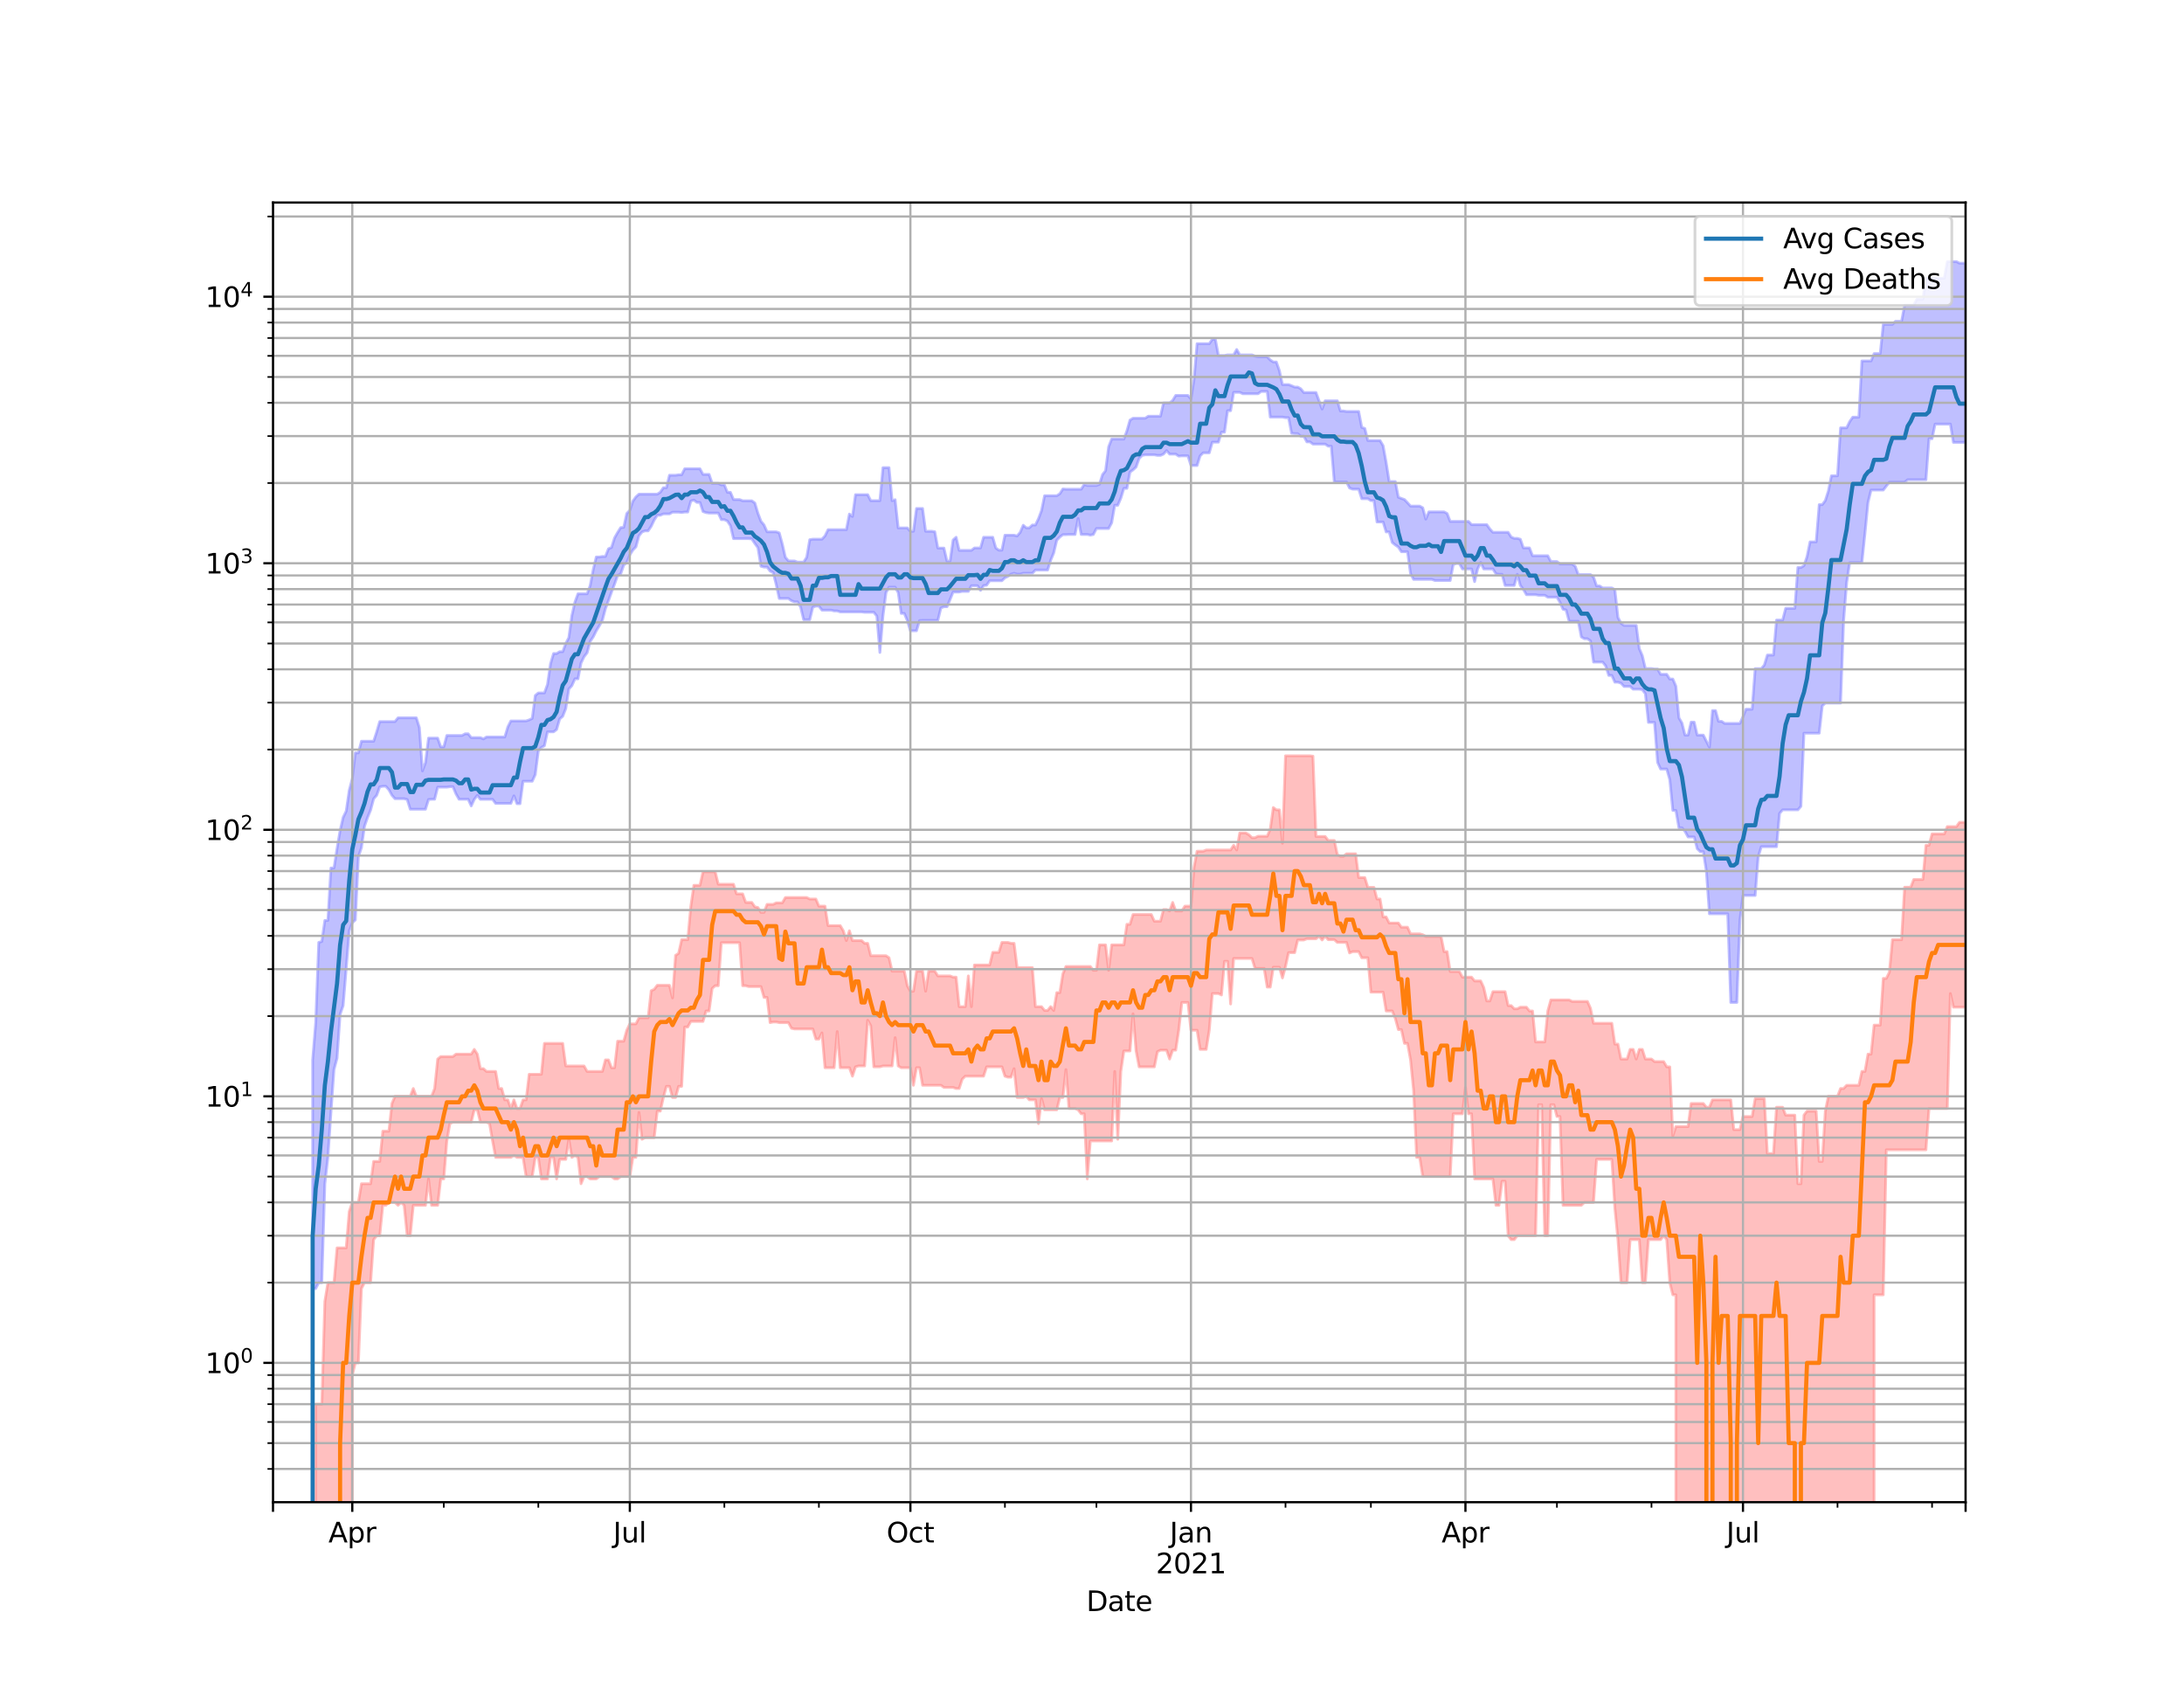 <?xml version="1.0" encoding="utf-8" standalone="no"?>
<!DOCTYPE svg PUBLIC "-//W3C//DTD SVG 1.1//EN"
  "http://www.w3.org/Graphics/SVG/1.1/DTD/svg11.dtd">
<svg height="612pt" version="1.1" viewBox="0 0 792 612" width="792pt" xmlns="http://www.w3.org/2000/svg" xmlns:xlink="http://www.w3.org/1999/xlink">
 <defs>
  <style type="text/css">*{stroke-linecap:butt;stroke-linejoin:round;}</style>
 </defs>
 <g id="figure_1">
  <g id="patch_1">
   <path d="M 0 612 
L 792 612 
L 792 0 
L 0 0 
z
" style="fill:#ffffff;"/>
  </g>
  <g id="axes_1">
   <g id="patch_2">
    <path d="M 99 544.68 
L 712.8 544.68 
L 712.8 73.44 
L 99 73.44 
z
" style="fill:#ffffff;"/>
   </g>
   <g id="PolyCollection_1">
    <path clip-path="url(#p68e2955192)" d="M 99 97138.574 
L 99 97138.574 
L 100.106 97138.574 
L 101.212 97138.574 
L 102.318 97138.574 
L 103.424 97138.574 
L 104.53 97138.574 
L 105.636 97138.574 
L 106.742 97138.574 
L 107.848 97138.574 
L 108.954 97138.574 
L 110.059 97138.574 
L 111.165 97138.574 
L 112.271 97138.574 
L 113.377 384.309 
L 114.483 370.804 
L 115.589 341.711 
L 116.695 341.38 
L 117.801 333.746 
L 118.907 333.746 
L 120.013 314.725 
L 121.119 314.725 
L 122.225 307.65 
L 123.331 301.173 
L 124.437 296.385 
L 125.543 294.11 
L 126.649 286.547 
L 127.755 282.322 
L 128.861 272.977 
L 129.966 272.977 
L 131.072 268.77 
L 132.178 268.77 
L 133.284 268.77 
L 134.39 268.77 
L 135.496 268.77 
L 136.602 265.357 
L 137.708 261.638 
L 138.814 261.638 
L 139.92 261.638 
L 141.026 261.638 
L 142.132 261.638 
L 143.238 261.638 
L 144.344 260.276 
L 145.45 260.276 
L 146.556 260.276 
L 147.662 260.276 
L 148.768 260.276 
L 149.874 260.276 
L 150.979 260.276 
L 152.085 263.819 
L 153.191 279.53 
L 154.297 276.488 
L 155.403 267.633 
L 156.509 267.633 
L 157.615 267.633 
L 158.721 267.633 
L 159.827 270.811 
L 160.933 270.811 
L 162.039 266.674 
L 163.145 266.674 
L 164.251 266.674 
L 165.357 266.674 
L 166.463 266.674 
L 167.569 266.674 
L 168.675 266.066 
L 169.781 266.066 
L 170.886 267.462 
L 171.992 267.462 
L 173.098 267.462 
L 174.204 267.462 
L 175.31 267.919 
L 176.416 267.235 
L 177.522 267.235 
L 178.628 267.235 
L 179.734 267.235 
L 180.84 267.235 
L 181.946 267.235 
L 183.052 267.235 
L 184.158 263.577 
L 185.264 261.408 
L 186.37 261.408 
L 187.476 261.408 
L 188.582 261.408 
L 189.688 261.408 
L 190.794 261.408 
L 191.899 261.033 
L 193.005 260.484 
L 194.111 252.19 
L 195.217 251.253 
L 196.323 251.253 
L 197.429 251.253 
L 198.535 248.213 
L 199.641 240.665 
L 200.747 236.964 
L 201.853 236.964 
L 202.959 236.301 
L 204.065 236.301 
L 205.171 233.335 
L 206.277 231.207 
L 207.383 223.183 
L 208.489 218.32 
L 209.595 215.302 
L 210.701 215.302 
L 211.806 215.302 
L 212.912 215.302 
L 214.018 212.349 
L 215.124 206.533 
L 216.23 201.959 
L 217.336 201.959 
L 218.442 201.768 
L 219.548 201.768 
L 220.654 198.978 
L 221.76 198.514 
L 222.866 195.026 
L 223.972 193.083 
L 225.078 191.31 
L 226.184 191.208 
L 227.29 186.19 
L 228.396 185.067 
L 229.502 181.724 
L 230.608 180.176 
L 231.714 179.185 
L 232.819 179.185 
L 233.925 179.185 
L 235.031 179.185 
L 236.137 179.185 
L 237.243 179.185 
L 238.349 179.185 
L 239.455 178.479 
L 240.561 176.844 
L 241.667 176.844 
L 242.773 172.313 
L 243.879 172.313 
L 244.985 172.313 
L 246.091 172.149 
L 247.197 172.149 
L 248.303 169.969 
L 249.409 169.969 
L 250.515 169.969 
L 251.621 169.969 
L 252.726 169.969 
L 253.832 169.969 
L 254.938 172.008 
L 256.044 172.008 
L 257.15 172.008 
L 258.256 175.271 
L 259.362 175.271 
L 260.468 175.271 
L 261.574 175.812 
L 262.68 175.812 
L 263.786 178.515 
L 264.892 178.515 
L 265.998 181.138 
L 267.104 181.138 
L 268.21 181.138 
L 269.316 181.574 
L 270.422 181.574 
L 271.528 181.574 
L 272.634 181.574 
L 273.739 182.382 
L 274.845 186.076 
L 275.951 189.005 
L 277.057 190.325 
L 278.163 192.833 
L 279.269 192.833 
L 280.375 192.833 
L 281.481 192.833 
L 282.587 193.228 
L 283.693 197.251 
L 284.799 202.07 
L 285.905 203.353 
L 287.011 203.403 
L 288.117 203.403 
L 289.223 203.825 
L 290.329 203.825 
L 291.435 203.825 
L 292.541 202.07 
L 293.646 195.682 
L 294.752 195.508 
L 295.858 195.508 
L 296.964 195.508 
L 298.07 195.508 
L 299.176 194.318 
L 300.282 192.06 
L 301.388 192.06 
L 302.494 192.06 
L 303.6 192.06 
L 304.706 192.06 
L 305.812 192.06 
L 306.918 192.06 
L 308.024 186.393 
L 309.13 187.266 
L 310.236 179.356 
L 311.342 179.356 
L 312.448 179.356 
L 313.554 179.356 
L 314.659 179.356 
L 315.765 181.535 
L 316.871 181.535 
L 317.977 181.535 
L 319.083 181.535 
L 320.189 169.575 
L 321.295 169.575 
L 322.401 169.575 
L 323.507 181.535 
L 324.613 181.192 
L 325.719 191.424 
L 326.825 191.424 
L 327.931 191.424 
L 329.037 191.424 
L 330.143 192.638 
L 331.249 192.638 
L 332.355 184.363 
L 333.461 184.363 
L 334.566 184.363 
L 335.672 192.638 
L 336.778 192.638 
L 337.884 192.638 
L 338.99 192.792 
L 340.096 198.723 
L 341.202 198.723 
L 342.308 198.723 
L 343.414 203.465 
L 344.52 203.465 
L 345.626 195.788 
L 346.732 194.801 
L 347.838 199.556 
L 348.944 199.556 
L 350.05 199.556 
L 351.156 199.556 
L 352.262 199.556 
L 353.368 198.687 
L 354.474 198.687 
L 355.579 198.687 
L 356.685 194.801 
L 357.791 194.801 
L 358.897 194.801 
L 360.003 194.801 
L 361.109 198.687 
L 362.215 199.492 
L 363.321 199.492 
L 364.427 194.06 
L 365.533 194.06 
L 366.639 194.06 
L 367.745 194.06 
L 368.851 194.338 
L 369.957 193.035 
L 371.063 190.449 
L 372.169 191.402 
L 373.275 191.402 
L 374.381 190.358 
L 375.486 190.358 
L 376.592 188.069 
L 377.698 185.136 
L 378.804 179.743 
L 379.91 179.743 
L 381.016 179.743 
L 382.122 179.743 
L 383.228 179.743 
L 384.334 179.033 
L 385.44 177.292 
L 386.546 177.378 
L 387.652 177.378 
L 388.758 177.378 
L 389.864 177.378 
L 390.97 177.378 
L 392.076 177.378 
L 393.182 175.678 
L 394.288 176.036 
L 395.394 176.036 
L 396.499 176.036 
L 397.605 176.036 
L 398.711 175.614 
L 399.817 172.09 
L 400.923 170.683 
L 402.029 162.029 
L 403.135 159.197 
L 404.241 159.197 
L 405.347 159.197 
L 406.453 159.197 
L 407.559 159.197 
L 408.665 156.203 
L 409.771 152.322 
L 410.877 151.648 
L 411.983 151.648 
L 413.089 151.648 
L 414.195 151.648 
L 415.301 151.648 
L 416.406 150.911 
L 417.512 150.911 
L 418.618 150.911 
L 419.724 150.911 
L 420.83 150.911 
L 421.936 146.11 
L 423.042 146.11 
L 424.148 146.11 
L 425.254 145.2 
L 426.36 143.367 
L 427.466 143.367 
L 428.572 143.367 
L 429.678 143.367 
L 430.784 143.367 
L 431.89 144.684 
L 432.996 137.529 
L 434.102 124.623 
L 435.208 124.623 
L 436.314 124.623 
L 437.419 124.623 
L 438.525 124.623 
L 439.631 123.042 
L 440.737 123.042 
L 441.843 128.91 
L 442.949 128.91 
L 444.055 128.91 
L 445.161 128.674 
L 446.267 128.674 
L 447.373 128.674 
L 448.479 126.732 
L 449.585 128.674 
L 450.691 128.674 
L 451.797 128.674 
L 452.903 128.674 
L 454.009 128.674 
L 455.115 129.12 
L 456.221 129.344 
L 457.326 129.344 
L 458.432 129.344 
L 459.538 129.344 
L 460.644 130.525 
L 461.75 131.25 
L 462.856 131.25 
L 463.962 134.425 
L 465.068 139.441 
L 466.174 139.441 
L 467.28 139.441 
L 468.386 139.868 
L 469.492 140.351 
L 470.598 140.351 
L 471.704 140.97 
L 472.81 142.331 
L 473.916 142.331 
L 475.022 142.331 
L 476.128 142.331 
L 477.234 142.331 
L 478.339 145.347 
L 479.445 148.319 
L 480.551 145.34 
L 481.657 145.34 
L 482.763 145.34 
L 483.869 145.34 
L 484.975 145.34 
L 486.081 149.02 
L 487.187 149.02 
L 488.293 149.196 
L 489.399 149.196 
L 490.505 149.196 
L 491.611 149.196 
L 492.717 149.196 
L 493.823 154.985 
L 494.929 155.337 
L 496.035 159.739 
L 497.141 159.739 
L 498.246 159.739 
L 499.352 159.739 
L 500.458 159.739 
L 501.564 161.607 
L 502.67 167.646 
L 503.776 174.609 
L 504.882 174.609 
L 505.988 174.609 
L 507.094 180.288 
L 508.2 180.736 
L 509.306 181.126 
L 510.412 182.28 
L 511.518 183.511 
L 512.624 183.511 
L 513.73 183.511 
L 514.836 183.511 
L 515.942 184.123 
L 517.048 188.235 
L 518.154 185.604 
L 519.259 185.604 
L 520.365 185.604 
L 521.471 185.604 
L 522.577 185.604 
L 523.683 185.604 
L 524.789 186.19 
L 525.895 189.058 
L 527.001 189.058 
L 528.107 189.058 
L 529.213 189.058 
L 530.319 189.058 
L 531.425 189.058 
L 532.531 189.058 
L 533.637 190.226 
L 534.743 190.226 
L 535.849 190.226 
L 536.955 190.226 
L 538.061 190.226 
L 539.166 190.226 
L 540.272 191.787 
L 541.378 193.006 
L 542.484 193.006 
L 543.59 193.006 
L 544.696 193.006 
L 545.802 193.006 
L 546.908 193.006 
L 548.014 194.727 
L 549.12 195.212 
L 550.226 195.212 
L 551.332 195.518 
L 552.438 198.676 
L 553.544 198.676 
L 554.65 198.676 
L 555.756 201.504 
L 556.862 201.504 
L 557.968 201.504 
L 559.074 201.504 
L 560.179 201.504 
L 561.285 201.504 
L 562.391 203.609 
L 563.497 203.609 
L 564.603 203.609 
L 565.709 204.495 
L 566.815 204.495 
L 567.921 204.495 
L 569.027 204.495 
L 570.133 204.495 
L 571.239 205.34 
L 572.345 208.34 
L 573.451 208.34 
L 574.557 208.34 
L 575.663 208.34 
L 576.769 208.34 
L 577.875 209.22 
L 578.981 212.461 
L 580.086 212.461 
L 581.192 213.172 
L 582.298 213.172 
L 583.404 213.172 
L 584.51 213.172 
L 585.616 213.847 
L 586.722 223.86 
L 587.828 225.962 
L 588.934 226.773 
L 590.04 226.773 
L 591.146 226.773 
L 592.252 226.773 
L 593.358 226.773 
L 594.464 235.172 
L 595.57 237.749 
L 596.676 242.421 
L 597.782 242.421 
L 598.888 242.421 
L 599.994 242.609 
L 601.099 242.609 
L 602.205 244.504 
L 603.311 244.504 
L 604.417 244.504 
L 605.523 246.215 
L 606.629 246.215 
L 607.735 248.792 
L 608.841 260.276 
L 609.947 262.185 
L 611.053 266.544 
L 612.159 266.544 
L 613.265 261.836 
L 614.371 261.836 
L 615.477 266.544 
L 616.583 266.544 
L 617.689 266.544 
L 618.795 268.77 
L 619.901 270.934 
L 621.006 257.648 
L 622.112 257.648 
L 623.218 261.556 
L 624.324 261.556 
L 625.43 262.302 
L 626.536 262.302 
L 627.642 262.302 
L 628.748 262.302 
L 629.854 262.302 
L 630.96 262.302 
L 632.066 259.863 
L 633.172 257.156 
L 634.278 257.156 
L 635.384 257.156 
L 636.49 242.442 
L 637.596 242.442 
L 638.702 242.442 
L 639.808 241.147 
L 640.914 237.516 
L 642.019 237.516 
L 643.125 237.516 
L 644.231 224.836 
L 645.337 224.836 
L 646.443 224.836 
L 647.549 220.576 
L 648.655 220.576 
L 649.761 220.576 
L 650.867 220.576 
L 651.973 205.781 
L 653.079 205.781 
L 654.185 205.108 
L 655.291 201.856 
L 656.397 196.484 
L 657.503 196.484 
L 658.609 196.484 
L 659.715 182.974 
L 660.821 182.974 
L 661.926 181.513 
L 663.032 178.036 
L 664.138 172.52 
L 665.244 172.52 
L 666.35 172.52 
L 667.456 155.132 
L 668.562 155.132 
L 669.668 155.132 
L 670.774 152.853 
L 671.88 151.262 
L 672.986 151.262 
L 674.092 151.262 
L 675.198 130.881 
L 676.304 130.881 
L 677.41 130.881 
L 678.516 130.867 
L 679.622 128.219 
L 680.728 128.219 
L 681.834 128.219 
L 682.939 117.614 
L 684.045 117.614 
L 685.151 117.614 
L 686.257 117.614 
L 687.363 116.506 
L 688.469 116.506 
L 689.575 116.506 
L 690.681 110.655 
L 691.787 110.655 
L 692.893 110.655 
L 693.999 110.655 
L 695.105 108.539 
L 696.211 108.539 
L 697.317 108.539 
L 698.423 100.892 
L 699.529 100.892 
L 700.635 100.892 
L 701.741 100.892 
L 702.846 100.892 
L 703.952 100.892 
L 705.058 100.892 
L 706.164 94.86 
L 707.27 94.86 
L 708.376 94.86 
L 709.482 94.86 
L 710.588 95.43 
L 711.694 95.43 
L 712.8 95.43 
L 712.8 160.404 
L 712.8 160.404 
L 711.694 160.404 
L 710.588 160.404 
L 709.482 160.404 
L 708.376 160.404 
L 707.27 153.777 
L 706.164 153.777 
L 705.058 153.777 
L 703.952 153.777 
L 702.846 153.777 
L 701.741 153.777 
L 700.635 159.069 
L 699.529 159.069 
L 698.423 173.953 
L 697.317 173.953 
L 696.211 173.953 
L 695.105 173.953 
L 693.999 173.953 
L 692.893 173.953 
L 691.787 173.953 
L 690.681 174.844 
L 689.575 174.844 
L 688.469 174.844 
L 687.363 174.844 
L 686.257 174.844 
L 685.151 174.844 
L 684.045 176.255 
L 682.939 177.696 
L 681.834 177.696 
L 680.728 177.696 
L 679.622 177.696 
L 678.516 177.696 
L 677.41 182.183 
L 676.304 193.38 
L 675.198 204.012 
L 674.092 204.012 
L 672.986 204.012 
L 671.88 204.012 
L 670.774 204.012 
L 669.668 211.253 
L 668.562 225.029 
L 667.456 254.935 
L 666.35 254.935 
L 665.244 254.935 
L 664.138 254.935 
L 663.032 254.935 
L 661.926 254.935 
L 660.821 255.959 
L 659.715 265.846 
L 658.609 265.846 
L 657.503 265.846 
L 656.397 265.846 
L 655.291 265.846 
L 654.185 265.846 
L 653.079 292.395 
L 651.973 293.648 
L 650.867 293.648 
L 649.761 293.648 
L 648.655 293.648 
L 647.549 293.648 
L 646.443 293.648 
L 645.337 294.939 
L 644.231 307.014 
L 643.125 307.014 
L 642.019 307.014 
L 640.914 307.014 
L 639.808 307.014 
L 638.702 307.014 
L 637.596 310.666 
L 636.49 324.693 
L 635.384 324.693 
L 634.278 324.693 
L 633.172 324.693 
L 632.066 324.693 
L 630.96 333.562 
L 629.854 363.486 
L 628.748 363.486 
L 627.642 363.486 
L 626.536 331.336 
L 625.43 331.336 
L 624.324 331.336 
L 623.218 331.336 
L 622.112 331.336 
L 621.006 331.336 
L 619.901 331.336 
L 618.795 315.909 
L 617.689 308.8 
L 616.583 308.8 
L 615.477 307.749 
L 614.371 303.475 
L 613.265 303.475 
L 612.159 303.475 
L 611.053 301.47 
L 609.947 300.171 
L 608.841 300.171 
L 607.735 293.86 
L 606.629 293.86 
L 605.523 282.701 
L 604.417 278.854 
L 603.311 278.854 
L 602.205 278.854 
L 601.099 276.441 
L 599.994 261.936 
L 598.888 261.936 
L 597.782 261.936 
L 596.676 251.537 
L 595.57 250.073 
L 594.464 249.898 
L 593.358 249.898 
L 592.252 249.898 
L 591.146 248.901 
L 590.04 248.901 
L 588.934 248.901 
L 587.828 247.702 
L 586.722 247.372 
L 585.616 247.372 
L 584.51 244.912 
L 583.404 244.912 
L 582.298 241.483 
L 581.192 240.069 
L 580.086 240.069 
L 578.981 240.069 
L 577.875 240.069 
L 576.769 232.364 
L 575.663 231.6 
L 574.557 231.6 
L 573.451 230.952 
L 572.345 225.284 
L 571.239 225.284 
L 570.133 225.284 
L 569.027 225.284 
L 567.921 221.187 
L 566.815 220.911 
L 565.709 218.397 
L 564.603 216.533 
L 563.497 216.533 
L 562.391 216.533 
L 561.285 216.533 
L 560.179 215.841 
L 559.074 215.841 
L 557.968 215.841 
L 556.862 215.642 
L 555.756 215.642 
L 554.65 215.642 
L 553.544 215.642 
L 552.438 213.705 
L 551.332 212.283 
L 550.226 208.238 
L 549.12 212.283 
L 548.014 212.283 
L 546.908 212.283 
L 545.802 212.283 
L 544.696 208.238 
L 543.59 208.238 
L 542.484 208.05 
L 541.378 206.307 
L 540.272 206.307 
L 539.166 206.307 
L 538.061 206.307 
L 536.955 203.908 
L 535.849 206.307 
L 534.743 210.907 
L 533.637 206.307 
L 532.531 206.307 
L 531.425 206.307 
L 530.319 206.307 
L 529.213 204.293 
L 528.107 204.293 
L 527.001 204.724 
L 525.895 210.491 
L 524.789 210.491 
L 523.683 210.491 
L 522.577 210.491 
L 521.471 210.491 
L 520.365 210.491 
L 519.259 210.084 
L 518.154 210.084 
L 517.048 210.084 
L 515.942 210.084 
L 514.836 210.084 
L 513.73 210.084 
L 512.624 210.084 
L 511.518 207.994 
L 510.412 200.066 
L 509.306 200.066 
L 508.2 200.066 
L 507.094 198.361 
L 505.988 197.608 
L 504.882 196.708 
L 503.776 192.881 
L 502.67 192.881 
L 501.564 189.271 
L 500.458 189.271 
L 499.352 189.271 
L 498.246 181.518 
L 497.141 181.518 
L 496.035 180.827 
L 494.929 180.827 
L 493.823 180.827 
L 492.717 177.362 
L 491.611 177.362 
L 490.505 177.362 
L 489.399 176.959 
L 488.293 174.753 
L 487.187 174.753 
L 486.081 174.753 
L 484.975 174.753 
L 483.869 174.753 
L 482.763 161.789 
L 481.657 161.789 
L 480.551 161.032 
L 479.445 161.032 
L 478.339 161.032 
L 477.234 161.032 
L 476.128 161.032 
L 475.022 160.217 
L 473.916 160.217 
L 472.81 158.189 
L 471.704 158.189 
L 470.598 157.229 
L 469.492 157.229 
L 468.386 157.13 
L 467.28 151.452 
L 466.174 151.452 
L 465.068 151.228 
L 463.962 151.228 
L 462.856 151.228 
L 461.75 151.228 
L 460.644 151.228 
L 459.538 141.949 
L 458.432 141.949 
L 457.326 141.949 
L 456.221 142.77 
L 455.115 142.77 
L 454.009 142.77 
L 452.903 142.77 
L 451.797 142.77 
L 450.691 142.77 
L 449.585 142.266 
L 448.479 142.266 
L 447.373 142.266 
L 446.267 148.918 
L 445.161 148.918 
L 444.055 156.701 
L 442.949 156.701 
L 441.843 160.338 
L 440.737 160.338 
L 439.631 160.338 
L 438.525 164.192 
L 437.419 164.192 
L 436.314 164.192 
L 435.208 165.291 
L 434.102 168.794 
L 432.996 168.794 
L 431.89 168.794 
L 430.784 165.283 
L 429.678 165.283 
L 428.572 165.283 
L 427.466 165.403 
L 426.36 164.659 
L 425.254 164.659 
L 424.148 164.659 
L 423.042 163.385 
L 421.936 164.659 
L 420.83 165.132 
L 419.724 165.132 
L 418.618 164.91 
L 417.512 164.91 
L 416.406 164.91 
L 415.301 164.91 
L 414.195 165.132 
L 413.089 166.262 
L 411.983 169.348 
L 410.877 170.373 
L 409.771 171.188 
L 408.665 177.078 
L 407.559 177.078 
L 406.453 180.64 
L 405.347 183.215 
L 404.241 183.215 
L 403.135 189.566 
L 402.029 191.641 
L 400.923 191.641 
L 399.817 191.641 
L 398.711 191.641 
L 397.605 191.641 
L 396.499 193.794 
L 395.394 194.037 
L 394.288 193.794 
L 393.182 193.794 
L 392.076 193.794 
L 390.97 188.007 
L 389.864 193.794 
L 388.758 193.794 
L 387.652 193.794 
L 386.546 193.86 
L 385.44 193.86 
L 384.334 194.714 
L 383.228 195.864 
L 382.122 200.478 
L 381.016 203.152 
L 379.91 206.688 
L 378.804 206.688 
L 377.698 206.688 
L 376.592 206.688 
L 375.486 206.688 
L 374.381 207.852 
L 373.275 207.852 
L 372.169 207.852 
L 371.063 207.852 
L 369.957 208.183 
L 368.851 208.183 
L 367.745 207.852 
L 366.639 208.183 
L 365.533 208.984 
L 364.427 209.504 
L 363.321 210.569 
L 362.215 210.569 
L 361.109 210.569 
L 360.003 210.569 
L 358.897 210.569 
L 357.791 212.181 
L 356.685 212.339 
L 355.579 214.059 
L 354.474 212.374 
L 353.368 212.374 
L 352.262 212.374 
L 351.156 214.442 
L 350.05 214.442 
L 348.944 214.442 
L 347.838 214.662 
L 346.732 214.662 
L 345.626 214.662 
L 344.52 217.409 
L 343.414 220.003 
L 342.308 220.003 
L 341.202 220.446 
L 340.096 224.96 
L 338.99 224.96 
L 337.884 224.96 
L 336.778 224.96 
L 335.672 224.96 
L 334.566 224.96 
L 333.461 225.022 
L 332.355 228.72 
L 331.249 228.72 
L 330.143 228.72 
L 329.037 225.022 
L 327.931 222.431 
L 326.825 222.431 
L 325.719 214.867 
L 324.613 212.903 
L 323.507 212.903 
L 322.401 212.903 
L 321.295 214.867 
L 320.189 223.387 
L 319.083 236.572 
L 317.977 223.387 
L 316.871 222.012 
L 315.765 222.012 
L 314.659 222.012 
L 313.554 222.012 
L 312.448 221.878 
L 311.342 221.878 
L 310.236 221.878 
L 309.13 221.878 
L 308.024 221.878 
L 306.918 221.878 
L 305.812 221.878 
L 304.706 221.878 
L 303.6 221.522 
L 302.494 221.522 
L 301.388 221.237 
L 300.282 221.237 
L 299.176 221.237 
L 298.07 221.237 
L 296.964 219.778 
L 295.858 219.778 
L 294.752 220.163 
L 293.646 224.706 
L 292.541 224.706 
L 291.435 224.706 
L 290.329 220.101 
L 289.223 218.232 
L 288.117 218.232 
L 287.011 217.818 
L 285.905 217.014 
L 284.799 217.014 
L 283.693 217.014 
L 282.587 217.014 
L 281.481 211.954 
L 280.375 207.588 
L 279.269 207.068 
L 278.163 205.625 
L 277.057 205.625 
L 275.951 205.314 
L 274.845 198.58 
L 273.739 197.06 
L 272.634 195.409 
L 271.528 195.31 
L 270.422 195.31 
L 269.316 195.31 
L 268.21 195.31 
L 267.104 195.31 
L 265.998 195.31 
L 264.892 190.633 
L 263.786 188.938 
L 262.68 188.422 
L 261.574 188.422 
L 260.468 186.038 
L 259.362 186.038 
L 258.256 186.038 
L 257.15 186.038 
L 256.044 185.872 
L 254.938 185.494 
L 253.832 182.188 
L 252.726 182.188 
L 251.621 181.333 
L 250.515 181.694 
L 249.409 185.664 
L 248.303 185.664 
L 247.197 185.837 
L 246.091 185.715 
L 244.985 185.715 
L 243.879 185.715 
L 242.773 186.338 
L 241.667 186.338 
L 240.561 186.338 
L 239.455 186.823 
L 238.349 186.823 
L 237.243 188.552 
L 236.137 190.859 
L 235.031 192.489 
L 233.925 192.489 
L 232.819 192.897 
L 231.714 194.265 
L 230.608 198.295 
L 229.502 199.447 
L 228.396 201.179 
L 227.29 203.966 
L 226.184 204.911 
L 225.078 208.123 
L 223.972 208.637 
L 222.866 211.782 
L 221.76 214.695 
L 220.654 217.772 
L 219.548 220.718 
L 218.442 224.905 
L 217.336 226.91 
L 216.23 228.72 
L 215.124 230.937 
L 214.018 232.586 
L 212.912 236.69 
L 211.806 238.124 
L 210.701 240.425 
L 209.595 246.147 
L 208.489 246.147 
L 207.383 248.622 
L 206.277 249.836 
L 205.171 256.92 
L 204.065 259.721 
L 202.959 260.693 
L 201.853 264.52 
L 200.747 265.357 
L 199.641 265.357 
L 198.535 265.357 
L 197.429 270.402 
L 196.323 271.016 
L 195.217 272.335 
L 194.111 280.864 
L 193.005 283.277 
L 191.899 283.277 
L 190.794 283.277 
L 189.688 283.277 
L 188.582 291.412 
L 187.476 291.412 
L 186.37 288.563 
L 185.264 291.312 
L 184.158 291.312 
L 183.052 291.312 
L 181.946 291.312 
L 180.84 291.312 
L 179.734 291.312 
L 178.628 289.834 
L 177.522 289.834 
L 176.416 289.834 
L 175.31 289.834 
L 174.204 289.834 
L 173.098 288.407 
L 171.992 289.834 
L 170.886 292.224 
L 169.781 289.802 
L 168.675 289.802 
L 167.569 289.802 
L 166.463 289.802 
L 165.357 287.849 
L 164.251 285.254 
L 163.145 285.254 
L 162.039 285.428 
L 160.933 285.428 
L 159.827 285.428 
L 158.721 285.428 
L 157.615 289.802 
L 156.509 289.802 
L 155.403 289.899 
L 154.297 293.436 
L 153.191 293.436 
L 152.085 293.436 
L 150.979 293.436 
L 149.874 293.436 
L 148.768 293.436 
L 147.662 289.899 
L 146.556 289.609 
L 145.45 289.609 
L 144.344 289.609 
L 143.238 289.609 
L 142.132 288.376 
L 141.026 286.368 
L 139.92 285.11 
L 138.814 285.11 
L 137.708 285.312 
L 136.602 288.376 
L 135.496 289.641 
L 134.39 293.754 
L 133.284 296.423 
L 132.178 299.597 
L 131.072 307.355 
L 129.966 310.613 
L 128.861 333.562 
L 127.755 334.58 
L 126.649 337.49 
L 125.543 351.272 
L 124.437 364.621 
L 123.331 367.805 
L 122.225 383.701 
L 121.119 387.822 
L 120.013 403.368 
L 118.907 419.669 
L 117.801 429.213 
L 116.695 465.074 
L 115.589 465.074 
L 114.483 467.227 
L 113.377 467.227 
L 112.271 97138.574 
L 111.165 97138.574 
L 110.059 97138.574 
L 108.954 97138.574 
L 107.848 97138.574 
L 106.742 97138.574 
L 105.636 97138.574 
L 104.53 97138.574 
L 103.424 97138.574 
L 102.318 97138.574 
L 101.212 97138.574 
L 100.106 97138.574 
L 99 97138.574 
z
" style="fill:#8080ff;fill-opacity:0.5;stroke:#8080ff;stroke-opacity:0.5;"/>
   </g>
   <g id="PolyCollection_2">
    <path clip-path="url(#p68e2955192)" d="M 99 97138.574 
L 99 97138.574 
L 100.106 97138.574 
L 101.212 97138.574 
L 102.318 97138.574 
L 103.424 97138.574 
L 104.53 97138.574 
L 105.636 97138.574 
L 106.742 97138.574 
L 107.848 97138.574 
L 108.954 97138.574 
L 110.059 97138.574 
L 111.165 97138.574 
L 112.271 97138.574 
L 113.377 97138.574 
L 114.483 509.138 
L 115.589 509.138 
L 116.695 509.138 
L 117.801 471.896 
L 118.907 465.074 
L 120.013 465.074 
L 121.119 465.074 
L 122.225 452.478 
L 123.331 452.478 
L 124.437 452.478 
L 125.543 452.478 
L 126.649 439.254 
L 127.755 435.981 
L 128.861 435.981 
L 129.966 435.981 
L 131.072 429.213 
L 132.178 429.213 
L 133.284 429.213 
L 134.39 429.213 
L 135.496 421.116 
L 136.602 421.116 
L 137.708 421.116 
L 138.814 410.161 
L 139.92 410.161 
L 141.026 410.161 
L 142.132 400.12 
L 143.238 397.523 
L 144.344 397.523 
L 145.45 397.523 
L 146.556 397.523 
L 147.662 397.523 
L 148.768 397.523 
L 149.874 394.683 
L 150.979 397.523 
L 152.085 397.523 
L 153.191 397.523 
L 154.297 397.523 
L 155.403 397.523 
L 156.509 397.523 
L 157.615 394.683 
L 158.721 384.004 
L 159.827 383.102 
L 160.933 383.102 
L 162.039 383.102 
L 163.145 383.102 
L 164.251 383.102 
L 165.357 382.218 
L 166.463 382.218 
L 167.569 382.218 
L 168.675 382.218 
L 169.781 382.218 
L 170.886 382.218 
L 171.992 380.504 
L 173.098 382.218 
L 174.204 387.491 
L 175.31 387.491 
L 176.416 388.494 
L 177.522 388.494 
L 178.628 388.494 
L 179.734 388.494 
L 180.84 394.683 
L 181.946 394.683 
L 183.052 398.801 
L 184.158 398.801 
L 185.264 401.945 
L 186.37 398.801 
L 187.476 401.945 
L 188.582 401.945 
L 189.688 398.801 
L 190.794 398.801 
L 191.899 389.522 
L 193.005 389.522 
L 194.111 389.522 
L 195.217 389.522 
L 196.323 389.522 
L 197.429 378.324 
L 198.535 378.324 
L 199.641 378.324 
L 200.747 378.324 
L 201.853 378.324 
L 202.959 378.324 
L 204.065 378.324 
L 205.171 386.511 
L 206.277 386.511 
L 207.383 386.511 
L 208.489 386.511 
L 209.595 386.511 
L 210.701 386.511 
L 211.806 386.511 
L 212.912 388.494 
L 214.018 388.494 
L 215.124 388.494 
L 216.23 388.494 
L 217.336 388.494 
L 218.442 388.494 
L 219.548 384.309 
L 220.654 384.309 
L 221.76 387.161 
L 222.866 387.161 
L 223.972 377.534 
L 225.078 377.534 
L 226.184 377.534 
L 227.29 373.557 
L 228.396 371.251 
L 229.502 371.251 
L 230.608 371.251 
L 231.714 369.064 
L 232.819 369.064 
L 233.925 369.064 
L 235.031 369.064 
L 236.137 359.232 
L 237.243 358.73 
L 238.349 357.257 
L 239.455 357.257 
L 240.561 357.257 
L 241.667 357.257 
L 242.773 357.257 
L 243.879 361.84 
L 244.985 346.406 
L 246.091 345.667 
L 247.197 340.724 
L 248.303 340.724 
L 249.409 340.724 
L 250.515 328.649 
L 251.621 321.01 
L 252.726 321.01 
L 253.832 321.01 
L 254.938 316.089 
L 256.044 316.089 
L 257.15 316.089 
L 258.256 316.089 
L 259.362 316.089 
L 260.468 320.605 
L 261.574 320.605 
L 262.68 320.605 
L 263.786 320.605 
L 264.892 320.605 
L 265.998 320.605 
L 267.104 324.105 
L 268.21 324.105 
L 269.316 324.105 
L 270.422 327.21 
L 271.528 327.21 
L 272.634 327.21 
L 273.739 328.812 
L 274.845 329.058 
L 275.951 330.819 
L 277.057 330.819 
L 278.163 327.923 
L 279.269 327.923 
L 280.375 327.923 
L 281.481 327.367 
L 282.587 327.367 
L 283.693 327.367 
L 284.799 325.44 
L 285.905 325.44 
L 287.011 325.44 
L 288.117 325.44 
L 289.223 325.44 
L 290.329 325.44 
L 291.435 325.44 
L 292.541 325.44 
L 293.646 325.971 
L 294.752 325.971 
L 295.858 325.971 
L 296.964 328.568 
L 298.07 328.568 
L 299.176 328.568 
L 300.282 335.624 
L 301.388 335.624 
L 302.494 335.624 
L 303.6 335.624 
L 304.706 335.624 
L 305.812 337.49 
L 306.918 341.05 
L 308.024 337.49 
L 309.13 341.05 
L 310.236 341.05 
L 311.342 341.05 
L 312.448 341.05 
L 313.554 342.046 
L 314.659 342.046 
L 315.765 346.53 
L 316.871 346.53 
L 317.977 346.53 
L 319.083 346.53 
L 320.189 346.53 
L 321.295 346.53 
L 322.401 347.284 
L 323.507 352.117 
L 324.613 352.117 
L 325.719 352.117 
L 326.825 352.117 
L 327.931 352.117 
L 329.037 357.418 
L 330.143 359.401 
L 331.249 359.401 
L 332.355 352.117 
L 333.461 352.117 
L 334.566 352.117 
L 335.672 359.401 
L 336.778 352.117 
L 337.884 352.117 
L 338.99 352.117 
L 340.096 353.86 
L 341.202 353.86 
L 342.308 353.86 
L 343.414 353.86 
L 344.52 353.86 
L 345.626 354.307 
L 346.732 354.307 
L 347.838 365.006 
L 348.944 365.006 
L 350.05 365.006 
L 351.156 353.86 
L 352.262 365.006 
L 353.368 349.9 
L 354.474 349.9 
L 355.579 349.9 
L 356.685 349.9 
L 357.791 349.9 
L 358.897 349.9 
L 360.003 345.303 
L 361.109 345.303 
L 362.215 345.303 
L 363.321 341.711 
L 364.427 341.711 
L 365.533 341.711 
L 366.639 342.046 
L 367.745 342.046 
L 368.851 350.856 
L 369.957 350.856 
L 371.063 350.856 
L 372.169 350.856 
L 373.275 350.856 
L 374.381 350.856 
L 375.486 365.006 
L 376.592 365.006 
L 377.698 365.006 
L 378.804 366.382 
L 379.91 366.382 
L 381.016 365.006 
L 382.122 366.382 
L 383.228 359.912 
L 384.334 359.912 
L 385.44 353.125 
L 386.546 350.444 
L 387.652 350.444 
L 388.758 350.444 
L 389.864 350.444 
L 390.97 350.444 
L 392.076 350.444 
L 393.182 350.444 
L 394.288 350.444 
L 395.394 350.444 
L 396.499 351.833 
L 397.605 351.833 
L 398.711 342.609 
L 399.817 342.609 
L 400.923 342.609 
L 402.029 351.833 
L 403.135 342.609 
L 404.241 342.609 
L 405.347 342.609 
L 406.453 342.609 
L 407.559 342.609 
L 408.665 335.146 
L 409.771 335.146 
L 410.877 331.597 
L 411.983 331.597 
L 413.089 331.597 
L 414.195 331.597 
L 415.301 331.597 
L 416.406 331.597 
L 417.512 331.597 
L 418.618 334.022 
L 419.724 334.022 
L 420.83 334.022 
L 421.936 329.804 
L 423.042 329.804 
L 424.148 330.308 
L 425.254 327.21 
L 426.36 330.308 
L 427.466 330.308 
L 428.572 330.308 
L 429.678 328.568 
L 430.784 328.568 
L 431.89 328.568 
L 432.996 314.492 
L 434.102 308.648 
L 435.208 308.648 
L 436.314 308.648 
L 437.419 308.196 
L 438.525 308.196 
L 439.631 308.196 
L 440.737 308.196 
L 441.843 308.196 
L 442.949 308.196 
L 444.055 308.196 
L 445.161 308.196 
L 446.267 308.196 
L 447.373 306.483 
L 448.479 308.196 
L 449.585 302.027 
L 450.691 302.027 
L 451.797 302.027 
L 452.903 302.679 
L 454.009 303.744 
L 455.115 303.744 
L 456.221 303.208 
L 457.326 303.208 
L 458.432 303.208 
L 459.538 303.208 
L 460.644 300.627 
L 461.75 292.808 
L 462.856 293.648 
L 463.962 293.648 
L 465.068 305.769 
L 466.174 274.049 
L 467.28 274.049 
L 468.386 274.049 
L 469.492 274.049 
L 470.598 274.049 
L 471.704 274.049 
L 472.81 274.049 
L 473.916 274.049 
L 475.022 274.049 
L 476.128 274.182 
L 477.234 303.297 
L 478.339 303.297 
L 479.445 303.297 
L 480.551 303.297 
L 481.657 304.745 
L 482.763 304.745 
L 483.869 304.745 
L 484.975 309.878 
L 486.081 310.507 
L 487.187 310.507 
L 488.293 309.568 
L 489.399 309.568 
L 490.505 309.568 
L 491.611 309.568 
L 492.717 318.191 
L 493.823 318.191 
L 494.929 318.191 
L 496.035 321.763 
L 497.141 321.763 
L 498.246 321.763 
L 499.352 325.971 
L 500.458 325.971 
L 501.564 332.479 
L 502.67 332.479 
L 503.776 334.674 
L 504.882 334.674 
L 505.988 334.674 
L 507.094 334.674 
L 508.2 336.204 
L 509.306 336.204 
L 510.412 336.204 
L 511.518 338.609 
L 512.624 338.609 
L 513.73 338.609 
L 514.836 338.609 
L 515.942 338.919 
L 517.048 339.547 
L 518.154 339.547 
L 519.259 339.547 
L 520.365 339.547 
L 521.471 339.547 
L 522.577 339.547 
L 523.683 345.062 
L 524.789 345.062 
L 525.895 352.26 
L 527.001 352.26 
L 528.107 352.26 
L 529.213 352.26 
L 530.319 354.307 
L 531.425 354.307 
L 532.531 354.307 
L 533.637 354.307 
L 534.743 355.679 
L 535.849 355.679 
L 536.955 355.679 
L 538.061 358.069 
L 539.166 362.93 
L 540.272 362.93 
L 541.378 359.571 
L 542.484 359.571 
L 543.59 359.571 
L 544.696 359.571 
L 545.802 359.571 
L 546.908 364.621 
L 548.014 364.621 
L 549.12 365.787 
L 550.226 365.787 
L 551.332 365.2 
L 552.438 365.2 
L 553.544 365.2 
L 554.65 366.582 
L 555.756 366.582 
L 556.862 377.796 
L 557.968 377.796 
L 559.074 377.796 
L 560.179 377.796 
L 561.285 366.582 
L 562.391 362.564 
L 563.497 362.564 
L 564.603 362.564 
L 565.709 362.564 
L 566.815 362.564 
L 567.921 362.564 
L 569.027 362.564 
L 570.133 363.115 
L 571.239 363.115 
L 572.345 363.115 
L 573.451 363.115 
L 574.557 363.115 
L 575.663 363.115 
L 576.769 365.59 
L 577.875 371.027 
L 578.981 371.027 
L 580.086 371.027 
L 581.192 371.027 
L 582.298 371.027 
L 583.404 371.027 
L 584.51 371.027 
L 585.616 378.59 
L 586.722 378.59 
L 587.828 384.004 
L 588.934 384.004 
L 590.04 384.004 
L 591.146 380.504 
L 592.252 380.504 
L 593.358 384.004 
L 594.464 380.504 
L 595.57 380.504 
L 596.676 384.004 
L 597.782 384.004 
L 598.888 384.004 
L 599.994 384.927 
L 601.099 384.927 
L 602.205 384.927 
L 603.311 384.927 
L 604.417 386.835 
L 605.523 386.835 
L 606.629 411.898 
L 607.735 408.493 
L 608.841 408.493 
L 609.947 408.493 
L 611.053 408.493 
L 612.159 408.493 
L 613.265 400.12 
L 614.371 400.12 
L 615.477 400.12 
L 616.583 400.12 
L 617.689 400.12 
L 618.795 401.481 
L 619.901 401.481 
L 621.006 398.801 
L 622.112 398.801 
L 623.218 398.801 
L 624.324 398.801 
L 625.43 398.801 
L 626.536 398.801 
L 627.642 398.801 
L 628.748 409.597 
L 629.854 409.597 
L 630.96 409.597 
L 632.066 404.841 
L 633.172 404.841 
L 634.278 404.841 
L 635.384 404.841 
L 636.49 398.371 
L 637.596 398.371 
L 638.702 398.371 
L 639.808 398.371 
L 640.914 418.269 
L 642.019 418.269 
L 643.125 418.269 
L 644.231 401.481 
L 645.337 401.481 
L 646.443 401.481 
L 647.549 404.344 
L 648.655 404.344 
L 649.761 404.344 
L 650.867 404.344 
L 651.973 429.213 
L 653.079 429.213 
L 654.185 404.344 
L 655.291 402.888 
L 656.397 402.888 
L 657.503 402.888 
L 658.609 402.888 
L 659.715 421.116 
L 660.821 421.116 
L 661.926 402.888 
L 663.032 397.523 
L 664.138 397.523 
L 665.244 397.523 
L 666.35 397.523 
L 667.456 394.683 
L 668.562 394.683 
L 669.668 393.522 
L 670.774 393.522 
L 671.88 393.522 
L 672.986 393.522 
L 674.092 393.522 
L 675.198 388.494 
L 676.304 388.494 
L 677.41 382.218 
L 678.516 382.218 
L 679.622 371.702 
L 680.728 371.702 
L 681.834 371.702 
L 682.939 354.76 
L 684.045 354.76 
L 685.151 352.546 
L 686.257 340.724 
L 687.363 340.724 
L 688.469 340.724 
L 689.575 340.724 
L 690.681 321.694 
L 691.787 321.694 
L 692.893 321.694 
L 693.999 318.895 
L 695.105 318.895 
L 696.211 318.895 
L 697.317 318.895 
L 698.423 306.483 
L 699.529 306.483 
L 700.635 302.374 
L 701.741 302.374 
L 702.846 302.374 
L 703.952 302.374 
L 705.058 302.374 
L 706.164 299.719 
L 707.27 299.719 
L 708.376 299.719 
L 709.482 299.719 
L 710.588 298.156 
L 711.694 298.156 
L 712.8 298.156 
L 712.8 365.2 
L 712.8 365.2 
L 711.694 365.2 
L 710.588 365.2 
L 709.482 365.2 
L 708.376 365.2 
L 707.27 360.256 
L 706.164 401.945 
L 705.058 401.945 
L 703.952 401.945 
L 702.846 401.945 
L 701.741 401.945 
L 700.635 401.945 
L 699.529 401.945 
L 698.423 416.915 
L 697.317 416.915 
L 696.211 416.915 
L 695.105 416.915 
L 693.999 416.915 
L 692.893 416.915 
L 691.787 416.915 
L 690.681 416.915 
L 689.575 416.915 
L 688.469 416.915 
L 687.363 416.915 
L 686.257 416.915 
L 685.151 416.915 
L 684.045 416.915 
L 682.939 469.496 
L 681.834 469.496 
L 680.728 469.496 
L 679.622 469.496 
L 678.516 97138.574 
L 677.41 97138.574 
L 676.304 97138.574 
L 675.198 97138.574 
L 674.092 97138.574 
L 672.986 97138.574 
L 671.88 97138.574 
L 670.774 97138.574 
L 669.668 97138.574 
L 668.562 97138.574 
L 667.456 97138.574 
L 666.35 97138.574 
L 665.244 97138.574 
L 664.138 97138.574 
L 663.032 97138.574 
L 661.926 97138.574 
L 660.821 97138.574 
L 659.715 97138.574 
L 658.609 97138.574 
L 657.503 97138.574 
L 656.397 97138.574 
L 655.291 97138.574 
L 654.185 97138.574 
L 653.079 97138.574 
L 651.973 97138.574 
L 650.867 97138.574 
L 649.761 97138.574 
L 648.655 97138.574 
L 647.549 97138.574 
L 646.443 97138.574 
L 645.337 97138.574 
L 644.231 97138.574 
L 643.125 97138.574 
L 642.019 97138.574 
L 640.914 97138.574 
L 639.808 97138.574 
L 638.702 97138.574 
L 637.596 97138.574 
L 636.49 97138.574 
L 635.384 97138.574 
L 634.278 97138.574 
L 633.172 97138.574 
L 632.066 97138.574 
L 630.96 97138.574 
L 629.854 97138.574 
L 628.748 97138.574 
L 627.642 97138.574 
L 626.536 97138.574 
L 625.43 97138.574 
L 624.324 97138.574 
L 623.218 97138.574 
L 622.112 97138.574 
L 621.006 97138.574 
L 619.901 97138.574 
L 618.795 97138.574 
L 617.689 97138.574 
L 616.583 97138.574 
L 615.477 97138.574 
L 614.371 97138.574 
L 613.265 97138.574 
L 612.159 97138.574 
L 611.053 97138.574 
L 609.947 97138.574 
L 608.841 97138.574 
L 607.735 469.496 
L 606.629 469.496 
L 605.523 465.074 
L 604.417 449.479 
L 603.311 448.056 
L 602.205 449.479 
L 601.099 449.479 
L 599.994 449.479 
L 598.888 449.479 
L 597.782 449.479 
L 596.676 465.074 
L 595.57 465.074 
L 594.464 449.479 
L 593.358 449.479 
L 592.252 449.479 
L 591.146 449.479 
L 590.04 465.074 
L 588.934 465.074 
L 587.828 465.074 
L 586.722 449.479 
L 585.616 438.134 
L 584.51 420.386 
L 583.404 420.386 
L 582.298 420.386 
L 581.192 420.386 
L 580.086 420.386 
L 578.981 420.386 
L 577.875 435.981 
L 576.769 435.981 
L 575.663 435.981 
L 574.557 435.981 
L 573.451 437.044 
L 572.345 437.044 
L 571.239 437.044 
L 570.133 437.044 
L 569.027 437.044 
L 567.921 437.044 
L 566.815 437.044 
L 565.709 404.841 
L 564.603 404.841 
L 563.497 400.569 
L 562.391 400.569 
L 561.285 448.056 
L 560.179 448.056 
L 559.074 400.569 
L 557.968 400.569 
L 556.862 448.056 
L 555.756 448.056 
L 554.65 448.056 
L 553.544 448.056 
L 552.438 448.056 
L 551.332 448.056 
L 550.226 448.056 
L 549.12 449.479 
L 548.014 449.479 
L 546.908 448.056 
L 545.802 428.329 
L 544.696 428.329 
L 543.59 437.044 
L 542.484 437.044 
L 541.378 427.464 
L 540.272 427.464 
L 539.166 427.464 
L 538.061 427.464 
L 536.955 427.464 
L 535.849 427.464 
L 534.743 427.464 
L 533.637 403.853 
L 532.531 403.853 
L 531.425 394.293 
L 530.319 403.853 
L 529.213 403.853 
L 528.107 403.853 
L 527.001 403.853 
L 525.895 426.616 
L 524.789 426.616 
L 523.683 426.616 
L 522.577 426.616 
L 521.471 426.616 
L 520.365 426.616 
L 519.259 426.616 
L 518.154 426.616 
L 517.048 426.616 
L 515.942 426.616 
L 514.836 419.669 
L 513.73 419.669 
L 512.624 395.475 
L 511.518 384.309 
L 510.412 378.324 
L 509.306 378.324 
L 508.2 373.321 
L 507.094 373.321 
L 505.988 369.278 
L 504.882 366.582 
L 503.776 366.582 
L 502.67 366.582 
L 501.564 359.741 
L 500.458 359.741 
L 499.352 359.741 
L 498.246 359.741 
L 497.141 359.741 
L 496.035 347.284 
L 494.929 347.284 
L 493.823 347.284 
L 492.717 345.062 
L 491.611 345.062 
L 490.505 345.062 
L 489.399 345.546 
L 488.293 341.711 
L 487.187 341.711 
L 486.081 341.711 
L 484.975 341.711 
L 483.869 340.724 
L 482.763 340.724 
L 481.657 340.724 
L 480.551 339.442 
L 479.445 340.832 
L 478.339 339.442 
L 477.234 340.4 
L 476.128 340.4 
L 475.022 340.4 
L 473.916 340.4 
L 472.81 340.832 
L 471.704 340.832 
L 470.598 340.832 
L 469.492 345.424 
L 468.386 345.424 
L 467.28 345.424 
L 466.174 350.444 
L 465.068 354.608 
L 463.962 350.718 
L 462.856 350.718 
L 461.75 350.718 
L 460.644 357.905 
L 459.538 357.905 
L 458.432 351.133 
L 457.326 351.133 
L 456.221 351.133 
L 455.115 351.133 
L 454.009 347.539 
L 452.903 347.539 
L 451.797 347.539 
L 450.691 347.539 
L 449.585 347.539 
L 448.479 347.539 
L 447.373 347.539 
L 446.267 364.05 
L 445.161 348.572 
L 444.055 348.572 
L 442.949 360.777 
L 441.843 360.256 
L 440.737 360.256 
L 439.631 360.256 
L 438.525 373.557 
L 437.419 380.504 
L 436.314 380.504 
L 435.208 380.504 
L 434.102 373.557 
L 432.996 373.557 
L 431.89 373.557 
L 430.784 363.486 
L 429.678 363.486 
L 428.572 363.486 
L 427.466 373.557 
L 426.36 380.785 
L 425.254 380.785 
L 424.148 384.004 
L 423.042 380.785 
L 421.936 380.785 
L 420.83 380.785 
L 419.724 381.352 
L 418.618 386.835 
L 417.512 386.835 
L 416.406 386.835 
L 415.301 386.835 
L 414.195 386.835 
L 413.089 386.835 
L 411.983 381.068 
L 410.877 367.599 
L 409.771 381.068 
L 408.665 381.068 
L 407.559 381.068 
L 406.453 388.494 
L 405.347 413.097 
L 404.241 388.494 
L 403.135 413.71 
L 402.029 413.71 
L 400.923 413.71 
L 399.817 413.71 
L 398.711 413.71 
L 397.605 413.71 
L 396.499 413.71 
L 395.394 413.71 
L 394.288 427.464 
L 393.182 403.853 
L 392.076 403.853 
L 390.97 402.414 
L 389.864 401.945 
L 388.758 401.945 
L 387.652 401.945 
L 386.546 387.822 
L 385.44 397.945 
L 384.334 397.945 
L 383.228 402.414 
L 382.122 402.414 
L 381.016 402.414 
L 379.91 402.414 
L 378.804 402.414 
L 377.698 398.371 
L 376.592 407.416 
L 375.486 398.801 
L 374.381 398.801 
L 373.275 398.801 
L 372.169 397.523 
L 371.063 397.945 
L 369.957 397.945 
L 368.851 397.945 
L 367.745 387.491 
L 366.639 390.576 
L 365.533 390.576 
L 364.427 390.222 
L 363.321 386.835 
L 362.215 386.835 
L 361.109 386.835 
L 360.003 386.835 
L 358.897 386.835 
L 357.791 386.835 
L 356.685 390.222 
L 355.579 390.222 
L 354.474 390.222 
L 353.368 390.222 
L 352.262 390.222 
L 351.156 390.222 
L 350.05 390.222 
L 348.944 391.293 
L 347.838 394.683 
L 346.732 394.683 
L 345.626 394.293 
L 344.52 394.293 
L 343.414 394.293 
L 342.308 394.293 
L 341.202 393.522 
L 340.096 393.522 
L 338.99 393.522 
L 337.884 393.522 
L 336.778 393.522 
L 335.672 393.522 
L 334.566 393.522 
L 333.461 387.161 
L 332.355 387.161 
L 331.249 393.522 
L 330.143 387.161 
L 329.037 387.161 
L 327.931 387.161 
L 326.825 387.161 
L 325.719 386.511 
L 324.613 376.251 
L 323.507 386.511 
L 322.401 386.511 
L 321.295 386.511 
L 320.189 386.511 
L 319.083 386.835 
L 317.977 386.835 
L 316.871 386.835 
L 315.765 371.93 
L 314.659 369.925 
L 313.554 386.511 
L 312.448 386.511 
L 311.342 386.511 
L 310.236 386.835 
L 309.13 390.222 
L 308.024 387.161 
L 306.918 387.161 
L 305.812 387.161 
L 304.706 387.161 
L 303.6 374.034 
L 302.494 387.161 
L 301.388 387.161 
L 300.282 387.161 
L 299.176 387.161 
L 298.07 374.517 
L 296.964 376.759 
L 295.858 376.759 
L 294.752 373.086 
L 293.646 373.086 
L 292.541 373.086 
L 291.435 373.086 
L 290.329 373.086 
L 289.223 373.086 
L 288.117 373.086 
L 287.011 372.852 
L 285.905 370.804 
L 284.799 370.804 
L 283.693 370.804 
L 282.587 370.804 
L 281.481 370.583 
L 280.375 370.583 
L 279.269 370.804 
L 278.163 361.661 
L 277.057 361.661 
L 275.951 357.742 
L 274.845 357.742 
L 273.739 357.742 
L 272.634 357.742 
L 271.528 357.742 
L 270.422 357.418 
L 269.316 357.418 
L 268.21 341.823 
L 267.104 341.823 
L 265.998 341.823 
L 264.892 341.823 
L 263.786 341.823 
L 262.68 341.823 
L 261.574 341.823 
L 260.468 357.418 
L 259.362 357.418 
L 258.256 358.398 
L 257.15 366.582 
L 256.044 366.582 
L 254.938 370.362 
L 253.832 370.362 
L 252.726 370.362 
L 251.621 370.362 
L 250.515 370.362 
L 249.409 372.388 
L 248.303 372.388 
L 247.197 393.906 
L 246.091 393.906 
L 244.985 397.945 
L 243.879 397.945 
L 242.773 393.906 
L 241.667 393.906 
L 240.561 397.945 
L 239.455 402.888 
L 238.349 402.888 
L 237.243 412.493 
L 236.137 412.493 
L 235.031 412.493 
L 233.925 412.493 
L 232.819 413.097 
L 231.714 403.368 
L 230.608 419.669 
L 229.502 419.669 
L 228.396 426.616 
L 227.29 426.616 
L 226.184 426.616 
L 225.078 426.616 
L 223.972 427.464 
L 222.866 427.464 
L 221.76 426.616 
L 220.654 426.616 
L 219.548 426.616 
L 218.442 426.616 
L 217.336 426.616 
L 216.23 427.464 
L 215.124 427.464 
L 214.018 427.464 
L 212.912 426.616 
L 211.806 426.616 
L 210.701 429.213 
L 209.595 419.669 
L 208.489 418.963 
L 207.383 419.669 
L 206.277 413.097 
L 205.171 420.386 
L 204.065 420.386 
L 202.959 420.386 
L 201.853 427.464 
L 200.747 419.669 
L 199.641 419.669 
L 198.535 427.464 
L 197.429 427.464 
L 196.323 427.464 
L 195.217 419.669 
L 194.111 419.669 
L 193.005 426.616 
L 191.899 426.616 
L 190.794 426.616 
L 189.688 419.669 
L 188.582 419.669 
L 187.476 419.669 
L 186.37 418.963 
L 185.264 419.669 
L 184.158 419.669 
L 183.052 419.669 
L 181.946 419.669 
L 180.84 419.669 
L 179.734 419.669 
L 178.628 413.71 
L 177.522 407.416 
L 176.416 406.889 
L 175.31 406.889 
L 174.204 406.889 
L 173.098 402.414 
L 171.992 402.414 
L 170.886 406.889 
L 169.781 406.889 
L 168.675 406.889 
L 167.569 406.889 
L 166.463 406.889 
L 165.357 406.889 
L 164.251 406.889 
L 163.145 407.416 
L 162.039 413.71 
L 160.933 427.464 
L 159.827 427.464 
L 158.721 437.044 
L 157.615 437.044 
L 156.509 437.044 
L 155.403 427.464 
L 154.297 437.044 
L 153.191 437.044 
L 152.085 437.044 
L 150.979 437.044 
L 149.874 437.044 
L 148.768 448.056 
L 147.662 448.056 
L 146.556 437.044 
L 145.45 435.981 
L 144.344 437.044 
L 143.238 435.981 
L 142.132 435.981 
L 141.026 435.981 
L 139.92 437.044 
L 138.814 437.044 
L 137.708 448.056 
L 136.602 448.056 
L 135.496 449.479 
L 134.39 465.074 
L 133.284 465.074 
L 132.178 465.074 
L 131.072 467.227 
L 129.966 494.167 
L 128.861 494.167 
L 127.755 498.589 
L 126.649 97138.574 
L 125.543 97138.574 
L 124.437 97138.574 
L 123.331 97138.574 
L 122.225 97138.574 
L 121.119 97138.574 
L 120.013 97138.574 
L 118.907 97138.574 
L 117.801 97138.574 
L 116.695 97138.574 
L 115.589 97138.574 
L 114.483 97138.574 
L 113.377 97138.574 
L 112.271 97138.574 
L 111.165 97138.574 
L 110.059 97138.574 
L 108.954 97138.574 
L 107.848 97138.574 
L 106.742 97138.574 
L 105.636 97138.574 
L 104.53 97138.574 
L 103.424 97138.574 
L 102.318 97138.574 
L 101.212 97138.574 
L 100.106 97138.574 
L 99 97138.574 
z
" style="fill:#ff8080;fill-opacity:0.5;stroke:#ff8080;stroke-opacity:0.5;"/>
   </g>
   <g id="matplotlib.axis_1">
    <g id="xtick_1">
     <g id="line2d_1">
      <path clip-path="url(#p68e2955192)" d="M 99 544.68 
L 99 73.44 
" style="fill:none;stroke:#b0b0b0;stroke-linecap:square;stroke-width:0.8;"/>
     </g>
     <g id="line2d_2">
      <defs>
       <path d="M 0 0 
L 0 3.5 
" id="m4abed1d830" style="stroke:#000000;stroke-width:0.8;"/>
      </defs>
      <g>
       <use style="stroke:#000000;stroke-width:0.8;" x="99" xlink:href="#m4abed1d830" y="544.68"/>
      </g>
     </g>
    </g>
    <g id="xtick_2">
     <g id="line2d_3">
      <path clip-path="url(#p68e2955192)" d="M 127.755 544.68 
L 127.755 73.44 
" style="fill:none;stroke:#b0b0b0;stroke-linecap:square;stroke-width:0.8;"/>
     </g>
     <g id="line2d_4">
      <g>
       <use style="stroke:#000000;stroke-width:0.8;" x="127.755" xlink:href="#m4abed1d830" y="544.68"/>
      </g>
     </g>
     <g id="text_1">
      <!-- Apr -->
      <g transform="translate(119.105 559.278)scale(0.1 -0.1)">
       <defs>
        <path d="M 2188 4044 
L 1331 1722 
L 3047 1722 
L 2188 4044 
z
M 1831 4666 
L 2547 4666 
L 4325 0 
L 3669 0 
L 3244 1197 
L 1141 1197 
L 716 0 
L 50 0 
L 1831 4666 
z
" id="DejaVuSans-41" transform="scale(0.016)"/>
        <path d="M 1159 525 
L 1159 -1331 
L 581 -1331 
L 581 3500 
L 1159 3500 
L 1159 2969 
Q 1341 3281 1617 3432 
Q 1894 3584 2278 3584 
Q 2916 3584 3314 3078 
Q 3713 2572 3713 1747 
Q 3713 922 3314 415 
Q 2916 -91 2278 -91 
Q 1894 -91 1617 61 
Q 1341 213 1159 525 
z
M 3116 1747 
Q 3116 2381 2855 2742 
Q 2594 3103 2138 3103 
Q 1681 3103 1420 2742 
Q 1159 2381 1159 1747 
Q 1159 1113 1420 752 
Q 1681 391 2138 391 
Q 2594 391 2855 752 
Q 3116 1113 3116 1747 
z
" id="DejaVuSans-70" transform="scale(0.016)"/>
        <path d="M 2631 2963 
Q 2534 3019 2420 3045 
Q 2306 3072 2169 3072 
Q 1681 3072 1420 2755 
Q 1159 2438 1159 1844 
L 1159 0 
L 581 0 
L 581 3500 
L 1159 3500 
L 1159 2956 
Q 1341 3275 1631 3429 
Q 1922 3584 2338 3584 
Q 2397 3584 2469 3576 
Q 2541 3569 2628 3553 
L 2631 2963 
z
" id="DejaVuSans-72" transform="scale(0.016)"/>
       </defs>
       <use xlink:href="#DejaVuSans-41"/>
       <use x="68.408" xlink:href="#DejaVuSans-70"/>
       <use x="131.885" xlink:href="#DejaVuSans-72"/>
      </g>
     </g>
    </g>
    <g id="xtick_3">
     <g id="line2d_5">
      <path clip-path="url(#p68e2955192)" d="M 228.396 544.68 
L 228.396 73.44 
" style="fill:none;stroke:#b0b0b0;stroke-linecap:square;stroke-width:0.8;"/>
     </g>
     <g id="line2d_6">
      <g>
       <use style="stroke:#000000;stroke-width:0.8;" x="228.396" xlink:href="#m4abed1d830" y="544.68"/>
      </g>
     </g>
     <g id="text_2">
      <!-- Jul -->
      <g transform="translate(222.363 559.278)scale(0.1 -0.1)">
       <defs>
        <path d="M 628 4666 
L 1259 4666 
L 1259 325 
Q 1259 -519 939 -900 
Q 619 -1281 -91 -1281 
L -331 -1281 
L -331 -750 
L -134 -750 
Q 284 -750 456 -515 
Q 628 -281 628 325 
L 628 4666 
z
" id="DejaVuSans-4a" transform="scale(0.016)"/>
        <path d="M 544 1381 
L 544 3500 
L 1119 3500 
L 1119 1403 
Q 1119 906 1312 657 
Q 1506 409 1894 409 
Q 2359 409 2629 706 
Q 2900 1003 2900 1516 
L 2900 3500 
L 3475 3500 
L 3475 0 
L 2900 0 
L 2900 538 
Q 2691 219 2414 64 
Q 2138 -91 1772 -91 
Q 1169 -91 856 284 
Q 544 659 544 1381 
z
M 1991 3584 
L 1991 3584 
z
" id="DejaVuSans-75" transform="scale(0.016)"/>
        <path d="M 603 4863 
L 1178 4863 
L 1178 0 
L 603 0 
L 603 4863 
z
" id="DejaVuSans-6c" transform="scale(0.016)"/>
       </defs>
       <use xlink:href="#DejaVuSans-4a"/>
       <use x="29.492" xlink:href="#DejaVuSans-75"/>
       <use x="92.871" xlink:href="#DejaVuSans-6c"/>
      </g>
     </g>
    </g>
    <g id="xtick_4">
     <g id="line2d_7">
      <path clip-path="url(#p68e2955192)" d="M 330.143 544.68 
L 330.143 73.44 
" style="fill:none;stroke:#b0b0b0;stroke-linecap:square;stroke-width:0.8;"/>
     </g>
     <g id="line2d_8">
      <g>
       <use style="stroke:#000000;stroke-width:0.8;" x="330.143" xlink:href="#m4abed1d830" y="544.68"/>
      </g>
     </g>
     <g id="text_3">
      <!-- Oct -->
      <g transform="translate(321.497 559.278)scale(0.1 -0.1)">
       <defs>
        <path d="M 2522 4238 
Q 1834 4238 1429 3725 
Q 1025 3213 1025 2328 
Q 1025 1447 1429 934 
Q 1834 422 2522 422 
Q 3209 422 3611 934 
Q 4013 1447 4013 2328 
Q 4013 3213 3611 3725 
Q 3209 4238 2522 4238 
z
M 2522 4750 
Q 3503 4750 4090 4092 
Q 4678 3434 4678 2328 
Q 4678 1225 4090 567 
Q 3503 -91 2522 -91 
Q 1538 -91 948 565 
Q 359 1222 359 2328 
Q 359 3434 948 4092 
Q 1538 4750 2522 4750 
z
" id="DejaVuSans-4f" transform="scale(0.016)"/>
        <path d="M 3122 3366 
L 3122 2828 
Q 2878 2963 2633 3030 
Q 2388 3097 2138 3097 
Q 1578 3097 1268 2742 
Q 959 2388 959 1747 
Q 959 1106 1268 751 
Q 1578 397 2138 397 
Q 2388 397 2633 464 
Q 2878 531 3122 666 
L 3122 134 
Q 2881 22 2623 -34 
Q 2366 -91 2075 -91 
Q 1284 -91 818 406 
Q 353 903 353 1747 
Q 353 2603 823 3093 
Q 1294 3584 2113 3584 
Q 2378 3584 2631 3529 
Q 2884 3475 3122 3366 
z
" id="DejaVuSans-63" transform="scale(0.016)"/>
        <path d="M 1172 4494 
L 1172 3500 
L 2356 3500 
L 2356 3053 
L 1172 3053 
L 1172 1153 
Q 1172 725 1289 603 
Q 1406 481 1766 481 
L 2356 481 
L 2356 0 
L 1766 0 
Q 1100 0 847 248 
Q 594 497 594 1153 
L 594 3053 
L 172 3053 
L 172 3500 
L 594 3500 
L 594 4494 
L 1172 4494 
z
" id="DejaVuSans-74" transform="scale(0.016)"/>
       </defs>
       <use xlink:href="#DejaVuSans-4f"/>
       <use x="78.711" xlink:href="#DejaVuSans-63"/>
       <use x="133.691" xlink:href="#DejaVuSans-74"/>
      </g>
     </g>
    </g>
    <g id="xtick_5">
     <g id="line2d_9">
      <path clip-path="url(#p68e2955192)" d="M 431.89 544.68 
L 431.89 73.44 
" style="fill:none;stroke:#b0b0b0;stroke-linecap:square;stroke-width:0.8;"/>
     </g>
     <g id="line2d_10">
      <g>
       <use style="stroke:#000000;stroke-width:0.8;" x="431.89" xlink:href="#m4abed1d830" y="544.68"/>
      </g>
     </g>
     <g id="text_4">
      <!-- Jan -->
      <g transform="translate(424.182 559.278)scale(0.1 -0.1)">
       <defs>
        <path d="M 2194 1759 
Q 1497 1759 1228 1600 
Q 959 1441 959 1056 
Q 959 750 1161 570 
Q 1363 391 1709 391 
Q 2188 391 2477 730 
Q 2766 1069 2766 1631 
L 2766 1759 
L 2194 1759 
z
M 3341 1997 
L 3341 0 
L 2766 0 
L 2766 531 
Q 2569 213 2275 61 
Q 1981 -91 1556 -91 
Q 1019 -91 701 211 
Q 384 513 384 1019 
Q 384 1609 779 1909 
Q 1175 2209 1959 2209 
L 2766 2209 
L 2766 2266 
Q 2766 2663 2505 2880 
Q 2244 3097 1772 3097 
Q 1472 3097 1187 3025 
Q 903 2953 641 2809 
L 641 3341 
Q 956 3463 1253 3523 
Q 1550 3584 1831 3584 
Q 2591 3584 2966 3190 
Q 3341 2797 3341 1997 
z
" id="DejaVuSans-61" transform="scale(0.016)"/>
        <path d="M 3513 2113 
L 3513 0 
L 2938 0 
L 2938 2094 
Q 2938 2591 2744 2837 
Q 2550 3084 2163 3084 
Q 1697 3084 1428 2787 
Q 1159 2491 1159 1978 
L 1159 0 
L 581 0 
L 581 3500 
L 1159 3500 
L 1159 2956 
Q 1366 3272 1645 3428 
Q 1925 3584 2291 3584 
Q 2894 3584 3203 3211 
Q 3513 2838 3513 2113 
z
" id="DejaVuSans-6e" transform="scale(0.016)"/>
       </defs>
       <use xlink:href="#DejaVuSans-4a"/>
       <use x="29.492" xlink:href="#DejaVuSans-61"/>
       <use x="90.771" xlink:href="#DejaVuSans-6e"/>
      </g>
      <!-- 2021 -->
      <g transform="translate(419.165 570.476)scale(0.1 -0.1)">
       <defs>
        <path d="M 1228 531 
L 3431 531 
L 3431 0 
L 469 0 
L 469 531 
Q 828 903 1448 1529 
Q 2069 2156 2228 2338 
Q 2531 2678 2651 2914 
Q 2772 3150 2772 3378 
Q 2772 3750 2511 3984 
Q 2250 4219 1831 4219 
Q 1534 4219 1204 4116 
Q 875 4013 500 3803 
L 500 4441 
Q 881 4594 1212 4672 
Q 1544 4750 1819 4750 
Q 2544 4750 2975 4387 
Q 3406 4025 3406 3419 
Q 3406 3131 3298 2873 
Q 3191 2616 2906 2266 
Q 2828 2175 2409 1742 
Q 1991 1309 1228 531 
z
" id="DejaVuSans-32" transform="scale(0.016)"/>
        <path d="M 2034 4250 
Q 1547 4250 1301 3770 
Q 1056 3291 1056 2328 
Q 1056 1369 1301 889 
Q 1547 409 2034 409 
Q 2525 409 2770 889 
Q 3016 1369 3016 2328 
Q 3016 3291 2770 3770 
Q 2525 4250 2034 4250 
z
M 2034 4750 
Q 2819 4750 3233 4129 
Q 3647 3509 3647 2328 
Q 3647 1150 3233 529 
Q 2819 -91 2034 -91 
Q 1250 -91 836 529 
Q 422 1150 422 2328 
Q 422 3509 836 4129 
Q 1250 4750 2034 4750 
z
" id="DejaVuSans-30" transform="scale(0.016)"/>
        <path d="M 794 531 
L 1825 531 
L 1825 4091 
L 703 3866 
L 703 4441 
L 1819 4666 
L 2450 4666 
L 2450 531 
L 3481 531 
L 3481 0 
L 794 0 
L 794 531 
z
" id="DejaVuSans-31" transform="scale(0.016)"/>
       </defs>
       <use xlink:href="#DejaVuSans-32"/>
       <use x="63.623" xlink:href="#DejaVuSans-30"/>
       <use x="127.246" xlink:href="#DejaVuSans-32"/>
       <use x="190.869" xlink:href="#DejaVuSans-31"/>
      </g>
     </g>
    </g>
    <g id="xtick_6">
     <g id="line2d_11">
      <path clip-path="url(#p68e2955192)" d="M 531.425 544.68 
L 531.425 73.44 
" style="fill:none;stroke:#b0b0b0;stroke-linecap:square;stroke-width:0.8;"/>
     </g>
     <g id="line2d_12">
      <g>
       <use style="stroke:#000000;stroke-width:0.8;" x="531.425" xlink:href="#m4abed1d830" y="544.68"/>
      </g>
     </g>
     <g id="text_5">
      <!-- Apr -->
      <g transform="translate(522.775 559.278)scale(0.1 -0.1)">
       <use xlink:href="#DejaVuSans-41"/>
       <use x="68.408" xlink:href="#DejaVuSans-70"/>
       <use x="131.885" xlink:href="#DejaVuSans-72"/>
      </g>
     </g>
    </g>
    <g id="xtick_7">
     <g id="line2d_13">
      <path clip-path="url(#p68e2955192)" d="M 632.066 544.68 
L 632.066 73.44 
" style="fill:none;stroke:#b0b0b0;stroke-linecap:square;stroke-width:0.8;"/>
     </g>
     <g id="line2d_14">
      <g>
       <use style="stroke:#000000;stroke-width:0.8;" x="632.066" xlink:href="#m4abed1d830" y="544.68"/>
      </g>
     </g>
     <g id="text_6">
      <!-- Jul -->
      <g transform="translate(626.033 559.278)scale(0.1 -0.1)">
       <use xlink:href="#DejaVuSans-4a"/>
       <use x="29.492" xlink:href="#DejaVuSans-75"/>
       <use x="92.871" xlink:href="#DejaVuSans-6c"/>
      </g>
     </g>
    </g>
    <g id="xtick_8">
     <g id="line2d_15">
      <path clip-path="url(#p68e2955192)" d="M 712.8 544.68 
L 712.8 73.44 
" style="fill:none;stroke:#b0b0b0;stroke-linecap:square;stroke-width:0.8;"/>
     </g>
     <g id="line2d_16">
      <g>
       <use style="stroke:#000000;stroke-width:0.8;" x="712.8" xlink:href="#m4abed1d830" y="544.68"/>
      </g>
     </g>
    </g>
    <g id="xtick_9">
     <g id="line2d_17">
      <defs>
       <path d="M 0 0 
L 0 2 
" id="mbe9820739d" style="stroke:#000000;stroke-width:0.6;"/>
      </defs>
      <g>
       <use style="stroke:#000000;stroke-width:0.6;" x="160.933" xlink:href="#mbe9820739d" y="544.68"/>
      </g>
     </g>
    </g>
    <g id="xtick_10">
     <g id="line2d_18">
      <g>
       <use style="stroke:#000000;stroke-width:0.6;" x="195.217" xlink:href="#mbe9820739d" y="544.68"/>
      </g>
     </g>
    </g>
    <g id="xtick_11">
     <g id="line2d_19">
      <g>
       <use style="stroke:#000000;stroke-width:0.6;" x="262.68" xlink:href="#mbe9820739d" y="544.68"/>
      </g>
     </g>
    </g>
    <g id="xtick_12">
     <g id="line2d_20">
      <g>
       <use style="stroke:#000000;stroke-width:0.6;" x="296.964" xlink:href="#mbe9820739d" y="544.68"/>
      </g>
     </g>
    </g>
    <g id="xtick_13">
     <g id="line2d_21">
      <g>
       <use style="stroke:#000000;stroke-width:0.6;" x="364.427" xlink:href="#mbe9820739d" y="544.68"/>
      </g>
     </g>
    </g>
    <g id="xtick_14">
     <g id="line2d_22">
      <g>
       <use style="stroke:#000000;stroke-width:0.6;" x="397.605" xlink:href="#mbe9820739d" y="544.68"/>
      </g>
     </g>
    </g>
    <g id="xtick_15">
     <g id="line2d_23">
      <g>
       <use style="stroke:#000000;stroke-width:0.6;" x="466.174" xlink:href="#mbe9820739d" y="544.68"/>
      </g>
     </g>
    </g>
    <g id="xtick_16">
     <g id="line2d_24">
      <g>
       <use style="stroke:#000000;stroke-width:0.6;" x="497.141" xlink:href="#mbe9820739d" y="544.68"/>
      </g>
     </g>
    </g>
    <g id="xtick_17">
     <g id="line2d_25">
      <g>
       <use style="stroke:#000000;stroke-width:0.6;" x="564.603" xlink:href="#mbe9820739d" y="544.68"/>
      </g>
     </g>
    </g>
    <g id="xtick_18">
     <g id="line2d_26">
      <g>
       <use style="stroke:#000000;stroke-width:0.6;" x="598.888" xlink:href="#mbe9820739d" y="544.68"/>
      </g>
     </g>
    </g>
    <g id="xtick_19">
     <g id="line2d_27">
      <g>
       <use style="stroke:#000000;stroke-width:0.6;" x="666.35" xlink:href="#mbe9820739d" y="544.68"/>
      </g>
     </g>
    </g>
    <g id="xtick_20">
     <g id="line2d_28">
      <g>
       <use style="stroke:#000000;stroke-width:0.6;" x="700.635" xlink:href="#mbe9820739d" y="544.68"/>
      </g>
     </g>
    </g>
    <g id="text_7">
     <!-- Date -->
     <g transform="translate(393.949 584.154)scale(0.1 -0.1)">
      <defs>
       <path d="M 1259 4147 
L 1259 519 
L 2022 519 
Q 2988 519 3436 956 
Q 3884 1394 3884 2338 
Q 3884 3275 3436 3711 
Q 2988 4147 2022 4147 
L 1259 4147 
z
M 628 4666 
L 1925 4666 
Q 3281 4666 3915 4102 
Q 4550 3538 4550 2338 
Q 4550 1131 3912 565 
Q 3275 0 1925 0 
L 628 0 
L 628 4666 
z
" id="DejaVuSans-44" transform="scale(0.016)"/>
       <path d="M 3597 1894 
L 3597 1613 
L 953 1613 
Q 991 1019 1311 708 
Q 1631 397 2203 397 
Q 2534 397 2845 478 
Q 3156 559 3463 722 
L 3463 178 
Q 3153 47 2828 -22 
Q 2503 -91 2169 -91 
Q 1331 -91 842 396 
Q 353 884 353 1716 
Q 353 2575 817 3079 
Q 1281 3584 2069 3584 
Q 2775 3584 3186 3129 
Q 3597 2675 3597 1894 
z
M 3022 2063 
Q 3016 2534 2758 2815 
Q 2500 3097 2075 3097 
Q 1594 3097 1305 2825 
Q 1016 2553 972 2059 
L 3022 2063 
z
" id="DejaVuSans-65" transform="scale(0.016)"/>
      </defs>
      <use xlink:href="#DejaVuSans-44"/>
      <use x="77.002" xlink:href="#DejaVuSans-61"/>
      <use x="138.281" xlink:href="#DejaVuSans-74"/>
      <use x="177.49" xlink:href="#DejaVuSans-65"/>
     </g>
    </g>
   </g>
   <g id="matplotlib.axis_2">
    <g id="ytick_1">
     <g id="line2d_29">
      <path clip-path="url(#p68e2955192)" d="M 99 494.167 
L 712.8 494.167 
" style="fill:none;stroke:#b0b0b0;stroke-linecap:square;stroke-width:0.8;"/>
     </g>
     <g id="line2d_30">
      <defs>
       <path d="M 0 0 
L -3.5 0 
" id="me91a084207" style="stroke:#000000;stroke-width:0.8;"/>
      </defs>
      <g>
       <use style="stroke:#000000;stroke-width:0.8;" x="99" xlink:href="#me91a084207" y="494.167"/>
      </g>
     </g>
     <g id="text_8">
      <!-- $\mathdefault{10^{0}}$ -->
      <g transform="translate(74.4 497.966)scale(0.1 -0.1)">
       <use transform="translate(0 0.766)" xlink:href="#DejaVuSans-31"/>
       <use transform="translate(63.623 0.766)" xlink:href="#DejaVuSans-30"/>
       <use transform="translate(128.203 39.047)scale(0.7)" xlink:href="#DejaVuSans-30"/>
      </g>
     </g>
    </g>
    <g id="ytick_2">
     <g id="line2d_31">
      <path clip-path="url(#p68e2955192)" d="M 99 397.523 
L 712.8 397.523 
" style="fill:none;stroke:#b0b0b0;stroke-linecap:square;stroke-width:0.8;"/>
     </g>
     <g id="line2d_32">
      <g>
       <use style="stroke:#000000;stroke-width:0.8;" x="99" xlink:href="#me91a084207" y="397.523"/>
      </g>
     </g>
     <g id="text_9">
      <!-- $\mathdefault{10^{1}}$ -->
      <g transform="translate(74.4 401.322)scale(0.1 -0.1)">
       <use transform="translate(0 0.684)" xlink:href="#DejaVuSans-31"/>
       <use transform="translate(63.623 0.684)" xlink:href="#DejaVuSans-30"/>
       <use transform="translate(128.203 38.966)scale(0.7)" xlink:href="#DejaVuSans-31"/>
      </g>
     </g>
    </g>
    <g id="ytick_3">
     <g id="line2d_33">
      <path clip-path="url(#p68e2955192)" d="M 99 300.878 
L 712.8 300.878 
" style="fill:none;stroke:#b0b0b0;stroke-linecap:square;stroke-width:0.8;"/>
     </g>
     <g id="line2d_34">
      <g>
       <use style="stroke:#000000;stroke-width:0.8;" x="99" xlink:href="#me91a084207" y="300.878"/>
      </g>
     </g>
     <g id="text_10">
      <!-- $\mathdefault{10^{2}}$ -->
      <g transform="translate(74.4 304.678)scale(0.1 -0.1)">
       <use transform="translate(0 0.766)" xlink:href="#DejaVuSans-31"/>
       <use transform="translate(63.623 0.766)" xlink:href="#DejaVuSans-30"/>
       <use transform="translate(128.203 39.047)scale(0.7)" xlink:href="#DejaVuSans-32"/>
      </g>
     </g>
    </g>
    <g id="ytick_4">
     <g id="line2d_35">
      <path clip-path="url(#p68e2955192)" d="M 99 204.234 
L 712.8 204.234 
" style="fill:none;stroke:#b0b0b0;stroke-linecap:square;stroke-width:0.8;"/>
     </g>
     <g id="line2d_36">
      <g>
       <use style="stroke:#000000;stroke-width:0.8;" x="99" xlink:href="#me91a084207" y="204.234"/>
      </g>
     </g>
     <g id="text_11">
      <!-- $\mathdefault{10^{3}}$ -->
      <g transform="translate(74.4 208.033)scale(0.1 -0.1)">
       <defs>
        <path d="M 2597 2516 
Q 3050 2419 3304 2112 
Q 3559 1806 3559 1356 
Q 3559 666 3084 287 
Q 2609 -91 1734 -91 
Q 1441 -91 1130 -33 
Q 819 25 488 141 
L 488 750 
Q 750 597 1062 519 
Q 1375 441 1716 441 
Q 2309 441 2620 675 
Q 2931 909 2931 1356 
Q 2931 1769 2642 2001 
Q 2353 2234 1838 2234 
L 1294 2234 
L 1294 2753 
L 1863 2753 
Q 2328 2753 2575 2939 
Q 2822 3125 2822 3475 
Q 2822 3834 2567 4026 
Q 2313 4219 1838 4219 
Q 1578 4219 1281 4162 
Q 984 4106 628 3988 
L 628 4550 
Q 988 4650 1302 4700 
Q 1616 4750 1894 4750 
Q 2613 4750 3031 4423 
Q 3450 4097 3450 3541 
Q 3450 3153 3228 2886 
Q 3006 2619 2597 2516 
z
" id="DejaVuSans-33" transform="scale(0.016)"/>
       </defs>
       <use transform="translate(0 0.766)" xlink:href="#DejaVuSans-31"/>
       <use transform="translate(63.623 0.766)" xlink:href="#DejaVuSans-30"/>
       <use transform="translate(128.203 39.047)scale(0.7)" xlink:href="#DejaVuSans-33"/>
      </g>
     </g>
    </g>
    <g id="ytick_5">
     <g id="line2d_37">
      <path clip-path="url(#p68e2955192)" d="M 99 107.59 
L 712.8 107.59 
" style="fill:none;stroke:#b0b0b0;stroke-linecap:square;stroke-width:0.8;"/>
     </g>
     <g id="line2d_38">
      <g>
       <use style="stroke:#000000;stroke-width:0.8;" x="99" xlink:href="#me91a084207" y="107.59"/>
      </g>
     </g>
     <g id="text_12">
      <!-- $\mathdefault{10^{4}}$ -->
      <g transform="translate(74.4 111.389)scale(0.1 -0.1)">
       <defs>
        <path d="M 2419 4116 
L 825 1625 
L 2419 1625 
L 2419 4116 
z
M 2253 4666 
L 3047 4666 
L 3047 1625 
L 3713 1625 
L 3713 1100 
L 3047 1100 
L 3047 0 
L 2419 0 
L 2419 1100 
L 313 1100 
L 313 1709 
L 2253 4666 
z
" id="DejaVuSans-34" transform="scale(0.016)"/>
       </defs>
       <use transform="translate(0 0.684)" xlink:href="#DejaVuSans-31"/>
       <use transform="translate(63.623 0.684)" xlink:href="#DejaVuSans-30"/>
       <use transform="translate(128.203 38.966)scale(0.7)" xlink:href="#DejaVuSans-34"/>
      </g>
     </g>
    </g>
    <g id="ytick_6">
     <g id="line2d_39">
      <path clip-path="url(#p68e2955192)" d="M 99 532.626 
L 712.8 532.626 
" style="fill:none;stroke:#b0b0b0;stroke-linecap:square;stroke-width:0.8;"/>
     </g>
     <g id="line2d_40">
      <defs>
       <path d="M 0 0 
L -2 0 
" id="m0cb60b688e" style="stroke:#000000;stroke-width:0.6;"/>
      </defs>
      <g>
       <use style="stroke:#000000;stroke-width:0.6;" x="99" xlink:href="#m0cb60b688e" y="532.626"/>
      </g>
     </g>
    </g>
    <g id="ytick_7">
     <g id="line2d_41">
      <path clip-path="url(#p68e2955192)" d="M 99 523.26 
L 712.8 523.26 
" style="fill:none;stroke:#b0b0b0;stroke-linecap:square;stroke-width:0.8;"/>
     </g>
     <g id="line2d_42">
      <g>
       <use style="stroke:#000000;stroke-width:0.6;" x="99" xlink:href="#m0cb60b688e" y="523.26"/>
      </g>
     </g>
    </g>
    <g id="ytick_8">
     <g id="line2d_43">
      <path clip-path="url(#p68e2955192)" d="M 99 515.608 
L 712.8 515.608 
" style="fill:none;stroke:#b0b0b0;stroke-linecap:square;stroke-width:0.8;"/>
     </g>
     <g id="line2d_44">
      <g>
       <use style="stroke:#000000;stroke-width:0.6;" x="99" xlink:href="#m0cb60b688e" y="515.608"/>
      </g>
     </g>
    </g>
    <g id="ytick_9">
     <g id="line2d_45">
      <path clip-path="url(#p68e2955192)" d="M 99 509.138 
L 712.8 509.138 
" style="fill:none;stroke:#b0b0b0;stroke-linecap:square;stroke-width:0.8;"/>
     </g>
     <g id="line2d_46">
      <g>
       <use style="stroke:#000000;stroke-width:0.6;" x="99" xlink:href="#m0cb60b688e" y="509.138"/>
      </g>
     </g>
    </g>
    <g id="ytick_10">
     <g id="line2d_47">
      <path clip-path="url(#p68e2955192)" d="M 99 503.533 
L 712.8 503.533 
" style="fill:none;stroke:#b0b0b0;stroke-linecap:square;stroke-width:0.8;"/>
     </g>
     <g id="line2d_48">
      <g>
       <use style="stroke:#000000;stroke-width:0.6;" x="99" xlink:href="#m0cb60b688e" y="503.533"/>
      </g>
     </g>
    </g>
    <g id="ytick_11">
     <g id="line2d_49">
      <path clip-path="url(#p68e2955192)" d="M 99 498.589 
L 712.8 498.589 
" style="fill:none;stroke:#b0b0b0;stroke-linecap:square;stroke-width:0.8;"/>
     </g>
     <g id="line2d_50">
      <g>
       <use style="stroke:#000000;stroke-width:0.6;" x="99" xlink:href="#m0cb60b688e" y="498.589"/>
      </g>
     </g>
    </g>
    <g id="ytick_12">
     <g id="line2d_51">
      <path clip-path="url(#p68e2955192)" d="M 99 465.074 
L 712.8 465.074 
" style="fill:none;stroke:#b0b0b0;stroke-linecap:square;stroke-width:0.8;"/>
     </g>
     <g id="line2d_52">
      <g>
       <use style="stroke:#000000;stroke-width:0.6;" x="99" xlink:href="#m0cb60b688e" y="465.074"/>
      </g>
     </g>
    </g>
    <g id="ytick_13">
     <g id="line2d_53">
      <path clip-path="url(#p68e2955192)" d="M 99 448.056 
L 712.8 448.056 
" style="fill:none;stroke:#b0b0b0;stroke-linecap:square;stroke-width:0.8;"/>
     </g>
     <g id="line2d_54">
      <g>
       <use style="stroke:#000000;stroke-width:0.6;" x="99" xlink:href="#m0cb60b688e" y="448.056"/>
      </g>
     </g>
    </g>
    <g id="ytick_14">
     <g id="line2d_55">
      <path clip-path="url(#p68e2955192)" d="M 99 435.981 
L 712.8 435.981 
" style="fill:none;stroke:#b0b0b0;stroke-linecap:square;stroke-width:0.8;"/>
     </g>
     <g id="line2d_56">
      <g>
       <use style="stroke:#000000;stroke-width:0.6;" x="99" xlink:href="#m0cb60b688e" y="435.981"/>
      </g>
     </g>
    </g>
    <g id="ytick_15">
     <g id="line2d_57">
      <path clip-path="url(#p68e2955192)" d="M 99 426.616 
L 712.8 426.616 
" style="fill:none;stroke:#b0b0b0;stroke-linecap:square;stroke-width:0.8;"/>
     </g>
     <g id="line2d_58">
      <g>
       <use style="stroke:#000000;stroke-width:0.6;" x="99" xlink:href="#m0cb60b688e" y="426.616"/>
      </g>
     </g>
    </g>
    <g id="ytick_16">
     <g id="line2d_59">
      <path clip-path="url(#p68e2955192)" d="M 99 418.963 
L 712.8 418.963 
" style="fill:none;stroke:#b0b0b0;stroke-linecap:square;stroke-width:0.8;"/>
     </g>
     <g id="line2d_60">
      <g>
       <use style="stroke:#000000;stroke-width:0.6;" x="99" xlink:href="#m0cb60b688e" y="418.963"/>
      </g>
     </g>
    </g>
    <g id="ytick_17">
     <g id="line2d_61">
      <path clip-path="url(#p68e2955192)" d="M 99 412.493 
L 712.8 412.493 
" style="fill:none;stroke:#b0b0b0;stroke-linecap:square;stroke-width:0.8;"/>
     </g>
     <g id="line2d_62">
      <g>
       <use style="stroke:#000000;stroke-width:0.6;" x="99" xlink:href="#m0cb60b688e" y="412.493"/>
      </g>
     </g>
    </g>
    <g id="ytick_18">
     <g id="line2d_63">
      <path clip-path="url(#p68e2955192)" d="M 99 406.889 
L 712.8 406.889 
" style="fill:none;stroke:#b0b0b0;stroke-linecap:square;stroke-width:0.8;"/>
     </g>
     <g id="line2d_64">
      <g>
       <use style="stroke:#000000;stroke-width:0.6;" x="99" xlink:href="#m0cb60b688e" y="406.889"/>
      </g>
     </g>
    </g>
    <g id="ytick_19">
     <g id="line2d_65">
      <path clip-path="url(#p68e2955192)" d="M 99 401.945 
L 712.8 401.945 
" style="fill:none;stroke:#b0b0b0;stroke-linecap:square;stroke-width:0.8;"/>
     </g>
     <g id="line2d_66">
      <g>
       <use style="stroke:#000000;stroke-width:0.6;" x="99" xlink:href="#m0cb60b688e" y="401.945"/>
      </g>
     </g>
    </g>
    <g id="ytick_20">
     <g id="line2d_67">
      <path clip-path="url(#p68e2955192)" d="M 99 368.43 
L 712.8 368.43 
" style="fill:none;stroke:#b0b0b0;stroke-linecap:square;stroke-width:0.8;"/>
     </g>
     <g id="line2d_68">
      <g>
       <use style="stroke:#000000;stroke-width:0.6;" x="99" xlink:href="#m0cb60b688e" y="368.43"/>
      </g>
     </g>
    </g>
    <g id="ytick_21">
     <g id="line2d_69">
      <path clip-path="url(#p68e2955192)" d="M 99 351.412 
L 712.8 351.412 
" style="fill:none;stroke:#b0b0b0;stroke-linecap:square;stroke-width:0.8;"/>
     </g>
     <g id="line2d_70">
      <g>
       <use style="stroke:#000000;stroke-width:0.6;" x="99" xlink:href="#m0cb60b688e" y="351.412"/>
      </g>
     </g>
    </g>
    <g id="ytick_22">
     <g id="line2d_71">
      <path clip-path="url(#p68e2955192)" d="M 99 339.337 
L 712.8 339.337 
" style="fill:none;stroke:#b0b0b0;stroke-linecap:square;stroke-width:0.8;"/>
     </g>
     <g id="line2d_72">
      <g>
       <use style="stroke:#000000;stroke-width:0.6;" x="99" xlink:href="#m0cb60b688e" y="339.337"/>
      </g>
     </g>
    </g>
    <g id="ytick_23">
     <g id="line2d_73">
      <path clip-path="url(#p68e2955192)" d="M 99 329.971 
L 712.8 329.971 
" style="fill:none;stroke:#b0b0b0;stroke-linecap:square;stroke-width:0.8;"/>
     </g>
     <g id="line2d_74">
      <g>
       <use style="stroke:#000000;stroke-width:0.6;" x="99" xlink:href="#m0cb60b688e" y="329.971"/>
      </g>
     </g>
    </g>
    <g id="ytick_24">
     <g id="line2d_75">
      <path clip-path="url(#p68e2955192)" d="M 99 322.319 
L 712.8 322.319 
" style="fill:none;stroke:#b0b0b0;stroke-linecap:square;stroke-width:0.8;"/>
     </g>
     <g id="line2d_76">
      <g>
       <use style="stroke:#000000;stroke-width:0.6;" x="99" xlink:href="#m0cb60b688e" y="322.319"/>
      </g>
     </g>
    </g>
    <g id="ytick_25">
     <g id="line2d_77">
      <path clip-path="url(#p68e2955192)" d="M 99 315.849 
L 712.8 315.849 
" style="fill:none;stroke:#b0b0b0;stroke-linecap:square;stroke-width:0.8;"/>
     </g>
     <g id="line2d_78">
      <g>
       <use style="stroke:#000000;stroke-width:0.6;" x="99" xlink:href="#m0cb60b688e" y="315.849"/>
      </g>
     </g>
    </g>
    <g id="ytick_26">
     <g id="line2d_79">
      <path clip-path="url(#p68e2955192)" d="M 99 310.244 
L 712.8 310.244 
" style="fill:none;stroke:#b0b0b0;stroke-linecap:square;stroke-width:0.8;"/>
     </g>
     <g id="line2d_80">
      <g>
       <use style="stroke:#000000;stroke-width:0.6;" x="99" xlink:href="#m0cb60b688e" y="310.244"/>
      </g>
     </g>
    </g>
    <g id="ytick_27">
     <g id="line2d_81">
      <path clip-path="url(#p68e2955192)" d="M 99 305.301 
L 712.8 305.301 
" style="fill:none;stroke:#b0b0b0;stroke-linecap:square;stroke-width:0.8;"/>
     </g>
     <g id="line2d_82">
      <g>
       <use style="stroke:#000000;stroke-width:0.6;" x="99" xlink:href="#m0cb60b688e" y="305.301"/>
      </g>
     </g>
    </g>
    <g id="ytick_28">
     <g id="line2d_83">
      <path clip-path="url(#p68e2955192)" d="M 99 271.785 
L 712.8 271.785 
" style="fill:none;stroke:#b0b0b0;stroke-linecap:square;stroke-width:0.8;"/>
     </g>
     <g id="line2d_84">
      <g>
       <use style="stroke:#000000;stroke-width:0.6;" x="99" xlink:href="#m0cb60b688e" y="271.785"/>
      </g>
     </g>
    </g>
    <g id="ytick_29">
     <g id="line2d_85">
      <path clip-path="url(#p68e2955192)" d="M 99 254.767 
L 712.8 254.767 
" style="fill:none;stroke:#b0b0b0;stroke-linecap:square;stroke-width:0.8;"/>
     </g>
     <g id="line2d_86">
      <g>
       <use style="stroke:#000000;stroke-width:0.6;" x="99" xlink:href="#m0cb60b688e" y="254.767"/>
      </g>
     </g>
    </g>
    <g id="ytick_30">
     <g id="line2d_87">
      <path clip-path="url(#p68e2955192)" d="M 99 242.693 
L 712.8 242.693 
" style="fill:none;stroke:#b0b0b0;stroke-linecap:square;stroke-width:0.8;"/>
     </g>
     <g id="line2d_88">
      <g>
       <use style="stroke:#000000;stroke-width:0.6;" x="99" xlink:href="#m0cb60b688e" y="242.693"/>
      </g>
     </g>
    </g>
    <g id="ytick_31">
     <g id="line2d_89">
      <path clip-path="url(#p68e2955192)" d="M 99 233.327 
L 712.8 233.327 
" style="fill:none;stroke:#b0b0b0;stroke-linecap:square;stroke-width:0.8;"/>
     </g>
     <g id="line2d_90">
      <g>
       <use style="stroke:#000000;stroke-width:0.6;" x="99" xlink:href="#m0cb60b688e" y="233.327"/>
      </g>
     </g>
    </g>
    <g id="ytick_32">
     <g id="line2d_91">
      <path clip-path="url(#p68e2955192)" d="M 99 225.674 
L 712.8 225.674 
" style="fill:none;stroke:#b0b0b0;stroke-linecap:square;stroke-width:0.8;"/>
     </g>
     <g id="line2d_92">
      <g>
       <use style="stroke:#000000;stroke-width:0.6;" x="99" xlink:href="#m0cb60b688e" y="225.674"/>
      </g>
     </g>
    </g>
    <g id="ytick_33">
     <g id="line2d_93">
      <path clip-path="url(#p68e2955192)" d="M 99 219.204 
L 712.8 219.204 
" style="fill:none;stroke:#b0b0b0;stroke-linecap:square;stroke-width:0.8;"/>
     </g>
     <g id="line2d_94">
      <g>
       <use style="stroke:#000000;stroke-width:0.6;" x="99" xlink:href="#m0cb60b688e" y="219.204"/>
      </g>
     </g>
    </g>
    <g id="ytick_34">
     <g id="line2d_95">
      <path clip-path="url(#p68e2955192)" d="M 99 213.6 
L 712.8 213.6 
" style="fill:none;stroke:#b0b0b0;stroke-linecap:square;stroke-width:0.8;"/>
     </g>
     <g id="line2d_96">
      <g>
       <use style="stroke:#000000;stroke-width:0.6;" x="99" xlink:href="#m0cb60b688e" y="213.6"/>
      </g>
     </g>
    </g>
    <g id="ytick_35">
     <g id="line2d_97">
      <path clip-path="url(#p68e2955192)" d="M 99 208.656 
L 712.8 208.656 
" style="fill:none;stroke:#b0b0b0;stroke-linecap:square;stroke-width:0.8;"/>
     </g>
     <g id="line2d_98">
      <g>
       <use style="stroke:#000000;stroke-width:0.6;" x="99" xlink:href="#m0cb60b688e" y="208.656"/>
      </g>
     </g>
    </g>
    <g id="ytick_36">
     <g id="line2d_99">
      <path clip-path="url(#p68e2955192)" d="M 99 175.141 
L 712.8 175.141 
" style="fill:none;stroke:#b0b0b0;stroke-linecap:square;stroke-width:0.8;"/>
     </g>
     <g id="line2d_100">
      <g>
       <use style="stroke:#000000;stroke-width:0.6;" x="99" xlink:href="#m0cb60b688e" y="175.141"/>
      </g>
     </g>
    </g>
    <g id="ytick_37">
     <g id="line2d_101">
      <path clip-path="url(#p68e2955192)" d="M 99 158.123 
L 712.8 158.123 
" style="fill:none;stroke:#b0b0b0;stroke-linecap:square;stroke-width:0.8;"/>
     </g>
     <g id="line2d_102">
      <g>
       <use style="stroke:#000000;stroke-width:0.6;" x="99" xlink:href="#m0cb60b688e" y="158.123"/>
      </g>
     </g>
    </g>
    <g id="ytick_38">
     <g id="line2d_103">
      <path clip-path="url(#p68e2955192)" d="M 99 146.048 
L 712.8 146.048 
" style="fill:none;stroke:#b0b0b0;stroke-linecap:square;stroke-width:0.8;"/>
     </g>
     <g id="line2d_104">
      <g>
       <use style="stroke:#000000;stroke-width:0.6;" x="99" xlink:href="#m0cb60b688e" y="146.048"/>
      </g>
     </g>
    </g>
    <g id="ytick_39">
     <g id="line2d_105">
      <path clip-path="url(#p68e2955192)" d="M 99 136.682 
L 712.8 136.682 
" style="fill:none;stroke:#b0b0b0;stroke-linecap:square;stroke-width:0.8;"/>
     </g>
     <g id="line2d_106">
      <g>
       <use style="stroke:#000000;stroke-width:0.6;" x="99" xlink:href="#m0cb60b688e" y="136.682"/>
      </g>
     </g>
    </g>
    <g id="ytick_40">
     <g id="line2d_107">
      <path clip-path="url(#p68e2955192)" d="M 99 129.03 
L 712.8 129.03 
" style="fill:none;stroke:#b0b0b0;stroke-linecap:square;stroke-width:0.8;"/>
     </g>
     <g id="line2d_108">
      <g>
       <use style="stroke:#000000;stroke-width:0.6;" x="99" xlink:href="#m0cb60b688e" y="129.03"/>
      </g>
     </g>
    </g>
    <g id="ytick_41">
     <g id="line2d_109">
      <path clip-path="url(#p68e2955192)" d="M 99 122.56 
L 712.8 122.56 
" style="fill:none;stroke:#b0b0b0;stroke-linecap:square;stroke-width:0.8;"/>
     </g>
     <g id="line2d_110">
      <g>
       <use style="stroke:#000000;stroke-width:0.6;" x="99" xlink:href="#m0cb60b688e" y="122.56"/>
      </g>
     </g>
    </g>
    <g id="ytick_42">
     <g id="line2d_111">
      <path clip-path="url(#p68e2955192)" d="M 99 116.955 
L 712.8 116.955 
" style="fill:none;stroke:#b0b0b0;stroke-linecap:square;stroke-width:0.8;"/>
     </g>
     <g id="line2d_112">
      <g>
       <use style="stroke:#000000;stroke-width:0.6;" x="99" xlink:href="#m0cb60b688e" y="116.955"/>
      </g>
     </g>
    </g>
    <g id="ytick_43">
     <g id="line2d_113">
      <path clip-path="url(#p68e2955192)" d="M 99 112.012 
L 712.8 112.012 
" style="fill:none;stroke:#b0b0b0;stroke-linecap:square;stroke-width:0.8;"/>
     </g>
     <g id="line2d_114">
      <g>
       <use style="stroke:#000000;stroke-width:0.6;" x="99" xlink:href="#m0cb60b688e" y="112.012"/>
      </g>
     </g>
    </g>
    <g id="ytick_44">
     <g id="line2d_115">
      <path clip-path="url(#p68e2955192)" d="M 99 78.497 
L 712.8 78.497 
" style="fill:none;stroke:#b0b0b0;stroke-linecap:square;stroke-width:0.8;"/>
     </g>
     <g id="line2d_116">
      <g>
       <use style="stroke:#000000;stroke-width:0.6;" x="99" xlink:href="#m0cb60b688e" y="78.497"/>
      </g>
     </g>
    </g>
   </g>
   <g id="line2d_117">
    <path clip-path="url(#p68e2955192)" d="M 113.375 613 
L 113.377 448.056 
L 114.483 431.038 
L 115.589 422.615 
L 116.695 409.597 
L 117.801 393.522 
L 118.907 384.927 
L 120.013 374.034 
L 122.225 356.618 
L 123.331 342.609 
L 124.437 335.337 
L 125.543 333.93 
L 126.649 319.283 
L 127.755 307.947 
L 128.861 302.811 
L 129.966 297.069 
L 131.072 294.468 
L 132.178 291.345 
L 133.284 287.057 
L 134.39 284.423 
L 135.496 284.423 
L 136.602 282.755 
L 137.708 278.483 
L 141.026 278.483 
L 142.132 279.987 
L 143.238 285.573 
L 144.344 285.573 
L 145.45 284.282 
L 147.662 284.282 
L 148.768 287.208 
L 149.874 287.208 
L 150.979 284.566 
L 153.191 284.566 
L 154.297 283.029 
L 155.403 282.755 
L 159.827 282.755 
L 160.933 282.619 
L 164.251 282.619 
L 165.357 283.029 
L 166.463 284 
L 167.569 284 
L 168.675 282.619 
L 169.781 282.619 
L 170.886 286.309 
L 171.992 286.013 
L 173.098 286.013 
L 174.204 287.36 
L 177.522 287.36 
L 178.628 284.708 
L 185.264 284.708 
L 186.37 281.946 
L 187.476 281.946 
L 188.582 276.208 
L 189.688 271.264 
L 193.005 271.264 
L 194.111 270.647 
L 195.217 267.311 
L 196.323 262.841 
L 197.429 262.841 
L 198.535 261.098 
L 199.641 260.773 
L 200.747 259.974 
L 201.853 258.115 
L 202.959 252.719 
L 204.065 248.477 
L 205.171 246.882 
L 207.383 238.883 
L 208.489 237.239 
L 209.595 237.239 
L 211.806 231.479 
L 214.018 227.607 
L 215.124 225.709 
L 219.548 212.923 
L 220.654 209.887 
L 221.76 208.215 
L 225.078 202.366 
L 226.184 200.081 
L 227.29 198.734 
L 229.502 193.27 
L 230.608 192.629 
L 231.714 191.56 
L 233.925 187.482 
L 235.031 187.482 
L 236.137 186.481 
L 237.243 185.975 
L 238.349 185.022 
L 239.455 183.407 
L 240.561 180.95 
L 241.667 180.95 
L 242.773 180.626 
L 244.985 179.412 
L 246.091 179.331 
L 247.197 180.626 
L 248.303 179.331 
L 249.409 179.331 
L 250.515 178.481 
L 252.726 178.481 
L 253.832 177.872 
L 254.938 178.481 
L 256.044 180.233 
L 257.15 180.233 
L 258.256 181.999 
L 260.468 181.999 
L 261.574 183.779 
L 262.68 183.534 
L 263.786 185.208 
L 264.892 185.208 
L 265.998 187.104 
L 267.104 189.442 
L 268.21 191.236 
L 269.316 191.236 
L 270.422 193.109 
L 272.634 193.109 
L 273.739 194.484 
L 274.845 195.205 
L 275.951 196.095 
L 277.057 197.429 
L 278.163 200.157 
L 279.269 203.899 
L 280.375 205.383 
L 282.587 207.122 
L 283.693 207.711 
L 284.799 207.711 
L 285.905 208.054 
L 287.011 209.767 
L 289.223 209.767 
L 290.329 212.359 
L 291.435 217.501 
L 293.646 217.501 
L 294.752 212.359 
L 295.858 212.359 
L 296.964 209.528 
L 298.07 209.528 
L 299.176 209.338 
L 300.282 209.338 
L 301.388 208.867 
L 303.6 208.867 
L 304.706 215.697 
L 310.236 215.697 
L 311.342 211.802 
L 312.448 213.443 
L 319.083 213.443 
L 321.295 209.385 
L 322.401 208.215 
L 324.613 208.215 
L 325.719 209.385 
L 326.825 209.385 
L 327.931 208.215 
L 329.037 208.215 
L 330.143 209.385 
L 331.249 209.623 
L 334.566 209.623 
L 335.672 211.727 
L 336.778 215.041 
L 340.096 215.041 
L 341.202 213.705 
L 343.414 213.705 
L 344.52 212.589 
L 346.732 209.863 
L 350.05 209.863 
L 351.156 208.54 
L 353.368 208.54 
L 354.474 208.424 
L 355.579 209.887 
L 356.685 208.424 
L 357.791 208.424 
L 358.897 206.675 
L 360.003 206.988 
L 362.215 206.988 
L 363.321 206.057 
L 364.427 203.796 
L 365.533 203.796 
L 366.639 203.136 
L 367.745 203.136 
L 368.851 203.796 
L 369.957 203.796 
L 371.063 203.136 
L 372.169 203.796 
L 374.381 203.796 
L 375.486 203.136 
L 376.592 203.136 
L 378.804 195.036 
L 381.016 195.036 
L 382.122 194.202 
L 383.228 192.74 
L 384.334 189.516 
L 385.44 187.384 
L 388.758 187.384 
L 389.864 186.632 
L 390.97 185.061 
L 392.076 185.061 
L 393.182 184.219 
L 397.605 184.219 
L 398.711 182.547 
L 402.029 182.547 
L 403.135 181.119 
L 404.241 178.255 
L 405.347 173.717 
L 406.453 170.732 
L 407.559 170.478 
L 408.665 169.789 
L 410.877 165.416 
L 411.983 164.755 
L 413.089 164.755 
L 414.195 162.787 
L 415.301 162.127 
L 420.83 162.127 
L 421.936 160.512 
L 423.042 160.512 
L 424.148 161.041 
L 428.572 161.041 
L 430.784 159.968 
L 431.89 160.519 
L 434.102 160.49 
L 435.208 153.642 
L 437.419 153.642 
L 438.525 147.833 
L 439.631 146.597 
L 440.737 141.531 
L 441.843 143.637 
L 444.055 143.637 
L 445.161 139.647 
L 446.267 136.519 
L 451.797 136.519 
L 452.903 135.028 
L 454.009 135.393 
L 455.115 138.91 
L 456.221 139.526 
L 459.538 139.526 
L 461.75 140.47 
L 462.856 141.105 
L 463.962 142.935 
L 465.068 145.579 
L 467.28 145.579 
L 468.386 148.539 
L 469.492 150.675 
L 470.598 150.675 
L 471.704 153.768 
L 472.81 154.867 
L 475.022 154.919 
L 476.128 157.491 
L 478.339 157.491 
L 479.445 158.193 
L 483.869 158.193 
L 484.975 159.459 
L 486.081 160.114 
L 487.187 160.114 
L 488.293 160.268 
L 490.505 160.268 
L 491.611 161.418 
L 492.717 164.315 
L 493.823 168.966 
L 494.929 174.64 
L 496.035 178.493 
L 498.246 178.493 
L 499.352 180.411 
L 500.458 180.746 
L 501.564 181.423 
L 502.67 183.701 
L 503.776 187.118 
L 504.882 187.567 
L 505.988 187.567 
L 507.094 193.109 
L 508.2 197.074 
L 510.412 197.074 
L 511.518 197.896 
L 512.624 198.404 
L 513.73 198.404 
L 514.836 197.932 
L 517.048 197.932 
L 518.154 197.358 
L 519.259 198.059 
L 521.471 198.059 
L 522.577 200.138 
L 523.683 196.181 
L 529.213 196.181 
L 531.425 201.473 
L 533.637 201.473 
L 534.743 202.912 
L 535.849 201.473 
L 536.955 198.734 
L 538.061 198.734 
L 539.166 201.473 
L 540.272 201.473 
L 541.378 202.953 
L 542.484 204.719 
L 548.014 204.719 
L 549.12 205.361 
L 550.226 204.402 
L 551.332 205.361 
L 552.438 206.742 
L 553.544 206.742 
L 554.65 208.726 
L 556.862 208.726 
L 557.968 211.502 
L 560.179 211.502 
L 561.285 212.512 
L 564.603 212.512 
L 565.709 215.697 
L 567.921 215.697 
L 569.027 216.986 
L 570.133 219.204 
L 571.239 219.204 
L 572.345 220.607 
L 573.451 222.509 
L 575.663 222.509 
L 576.769 224.4 
L 577.875 228.012 
L 580.086 228.012 
L 581.192 231.6 
L 582.298 233.159 
L 583.404 233.159 
L 585.616 242.431 
L 586.722 242.431 
L 588.934 245.965 
L 591.146 245.965 
L 592.252 247.466 
L 593.358 246.022 
L 594.464 246.022 
L 595.57 248.058 
L 596.676 249.329 
L 597.782 249.948 
L 598.888 249.948 
L 599.994 250.324 
L 602.205 260.372 
L 603.311 263.959 
L 604.417 271.472 
L 605.523 275.975 
L 607.735 275.975 
L 608.841 277.39 
L 609.947 281.679 
L 612.159 296.498 
L 614.371 296.498 
L 615.477 300.669 
L 616.583 302.157 
L 617.689 304.837 
L 618.795 307.209 
L 619.901 307.947 
L 621.006 307.947 
L 622.112 311.307 
L 626.536 311.307 
L 627.642 313.801 
L 628.748 313.801 
L 629.854 312.953 
L 630.96 306.483 
L 632.066 304.378 
L 633.172 299.232 
L 636.49 299.232 
L 637.596 293.226 
L 638.702 290.028 
L 639.808 289.866 
L 640.914 288.594 
L 644.231 288.594 
L 645.337 281.547 
L 646.443 269.638 
L 647.549 262.757 
L 648.655 259.345 
L 651.973 259.345 
L 653.079 254.35 
L 654.185 251.022 
L 655.291 246.022 
L 656.397 237.609 
L 659.715 237.609 
L 660.821 225.814 
L 661.926 222.25 
L 663.032 213.156 
L 664.138 203.054 
L 667.456 203.054 
L 669.668 191.919 
L 670.774 182.987 
L 671.88 175.457 
L 675.198 175.457 
L 676.304 172.547 
L 677.41 171.141 
L 678.516 170.441 
L 679.622 166.735 
L 682.939 166.735 
L 684.045 166.324 
L 685.151 161.897 
L 686.257 158.771 
L 690.681 158.771 
L 691.787 154.519 
L 692.893 152.789 
L 693.999 150.29 
L 698.423 150.29 
L 699.529 149.292 
L 701.741 140.443 
L 708.376 140.443 
L 709.482 144.075 
L 710.588 146.38 
L 712.8 146.38 
L 712.8 146.38 
" style="fill:none;stroke:#1f77b4;stroke-linecap:square;stroke-width:1.5;"/>
   </g>
   <g id="line2d_118">
    <path clip-path="url(#p68e2955192)" d="M 123.33 613 
L 123.331 523.26 
L 124.437 494.167 
L 125.543 494.167 
L 126.649 477.149 
L 127.755 465.074 
L 129.966 465.074 
L 131.072 455.708 
L 132.178 448.056 
L 133.284 441.586 
L 134.39 441.586 
L 135.496 435.981 
L 141.026 435.981 
L 142.132 431.038 
L 143.238 426.616 
L 144.344 431.038 
L 145.45 426.616 
L 146.556 431.038 
L 148.768 431.038 
L 149.874 426.616 
L 152.085 426.616 
L 153.191 418.963 
L 154.297 418.963 
L 155.403 412.493 
L 158.721 412.493 
L 159.827 409.597 
L 160.933 404.344 
L 162.039 399.676 
L 166.463 399.676 
L 167.569 397.523 
L 168.675 397.523 
L 169.781 395.475 
L 170.886 395.475 
L 171.992 393.522 
L 173.098 395.475 
L 174.204 399.676 
L 175.31 401.945 
L 179.734 401.945 
L 181.946 406.889 
L 184.158 406.889 
L 185.264 409.597 
L 186.37 406.889 
L 187.476 409.597 
L 188.582 415.604 
L 189.688 412.493 
L 190.794 418.963 
L 193.005 418.963 
L 194.111 415.604 
L 195.217 415.604 
L 196.323 418.963 
L 198.535 418.963 
L 200.747 412.493 
L 201.853 415.604 
L 202.959 412.493 
L 212.912 412.493 
L 214.018 415.604 
L 215.124 415.604 
L 216.23 422.615 
L 217.336 415.604 
L 218.442 418.963 
L 222.866 418.963 
L 223.972 409.597 
L 226.184 409.597 
L 227.29 399.676 
L 228.396 399.676 
L 229.502 397.523 
L 230.608 399.676 
L 231.714 397.523 
L 235.031 397.523 
L 236.137 384.927 
L 237.243 374.034 
L 238.349 371.702 
L 239.455 370.583 
L 241.667 370.583 
L 242.773 369.493 
L 243.879 371.702 
L 246.091 367.393 
L 247.197 366.382 
L 249.409 366.382 
L 250.515 365.394 
L 251.621 365.394 
L 252.726 362.564 
L 253.832 360.777 
L 254.938 348.052 
L 257.15 348.052 
L 258.256 335.337 
L 259.362 330.393 
L 265.998 330.393 
L 267.104 331.685 
L 268.21 331.685 
L 269.316 333.471 
L 270.422 334.393 
L 274.845 334.393 
L 275.951 335.816 
L 277.057 338.816 
L 278.163 335.816 
L 281.481 335.816 
L 282.587 347.411 
L 283.693 348.052 
L 284.799 337.792 
L 285.905 342.046 
L 288.117 342.046 
L 289.223 356.618 
L 291.435 356.618 
L 292.541 350.718 
L 296.964 350.718 
L 298.07 344.346 
L 299.176 350.718 
L 300.282 350.718 
L 301.388 352.835 
L 304.706 352.835 
L 305.812 353.565 
L 306.918 353.565 
L 308.024 350.718 
L 309.13 359.064 
L 310.236 355.834 
L 311.342 355.834 
L 312.448 363.486 
L 313.554 363.486 
L 314.659 359.064 
L 315.765 363.486 
L 316.871 367.393 
L 317.977 367.393 
L 319.083 368.43 
L 320.189 363.486 
L 321.295 368.43 
L 322.401 370.583 
L 323.507 371.702 
L 324.613 370.583 
L 325.719 371.702 
L 330.143 371.702 
L 331.249 374.034 
L 332.355 371.702 
L 334.566 371.702 
L 335.672 374.034 
L 336.778 374.034 
L 338.99 379.128 
L 344.52 379.128 
L 345.626 381.927 
L 350.05 381.927 
L 351.156 380.504 
L 352.262 384.927 
L 353.368 380.504 
L 354.474 379.128 
L 355.579 380.504 
L 356.685 380.504 
L 357.791 376.504 
L 358.897 376.504 
L 360.003 374.034 
L 366.639 374.034 
L 367.745 372.852 
L 368.851 376.504 
L 369.957 381.927 
L 371.063 386.511 
L 372.169 380.504 
L 373.275 386.511 
L 375.486 386.511 
L 376.592 391.657 
L 377.698 384.927 
L 378.804 391.657 
L 379.91 391.657 
L 381.016 384.927 
L 382.122 386.511 
L 383.228 386.511 
L 384.334 384.927 
L 386.546 372.852 
L 387.652 379.128 
L 389.864 379.128 
L 390.97 380.504 
L 392.076 380.504 
L 393.182 377.796 
L 396.499 377.796 
L 397.605 366.382 
L 398.711 366.382 
L 399.817 363.486 
L 400.923 363.486 
L 402.029 365.394 
L 403.135 363.486 
L 404.241 363.486 
L 405.347 365.394 
L 406.453 363.486 
L 409.771 363.486 
L 410.877 359.064 
L 411.983 363.486 
L 413.089 365.394 
L 414.195 365.394 
L 415.301 360.777 
L 416.406 360.777 
L 417.512 359.064 
L 418.618 359.064 
L 419.724 355.834 
L 420.83 355.834 
L 421.936 354.307 
L 423.042 354.307 
L 424.148 359.064 
L 425.254 354.307 
L 430.784 354.307 
L 431.89 357.418 
L 432.996 352.835 
L 434.102 352.835 
L 435.208 354.307 
L 437.419 354.307 
L 438.525 340.4 
L 439.631 338.816 
L 440.737 338.816 
L 441.843 330.819 
L 445.161 330.819 
L 446.267 336.792 
L 447.373 328.325 
L 452.903 328.325 
L 454.009 331.685 
L 459.538 331.685 
L 460.644 324.841 
L 461.75 316.758 
L 462.856 324.841 
L 463.962 324.841 
L 465.068 337.289 
L 466.174 324.841 
L 468.386 324.841 
L 469.492 315.849 
L 470.598 315.849 
L 471.704 317.687 
L 472.81 320.943 
L 475.022 320.943 
L 476.128 327.131 
L 477.234 327.131 
L 478.339 324.105 
L 479.445 327.526 
L 480.551 324.105 
L 481.657 327.526 
L 483.869 327.526 
L 484.975 334.862 
L 486.081 334.862 
L 487.187 337.792 
L 488.293 333.471 
L 490.505 333.471 
L 491.611 337.289 
L 492.717 337.289 
L 493.823 339.865 
L 499.352 339.865 
L 500.458 338.816 
L 501.564 339.865 
L 502.67 343.18 
L 503.776 345.546 
L 505.988 345.546 
L 507.094 355.064 
L 508.2 355.064 
L 509.306 367.393 
L 510.412 355.064 
L 511.518 370.583 
L 514.836 370.583 
L 515.942 381.927 
L 517.048 381.927 
L 518.154 393.522 
L 519.259 393.522 
L 520.365 381.927 
L 521.471 381.927 
L 522.577 379.128 
L 524.789 379.128 
L 525.895 391.657 
L 527.001 380.504 
L 530.319 380.504 
L 531.425 370.583 
L 532.531 380.504 
L 533.637 374.034 
L 534.743 381.927 
L 535.849 395.475 
L 536.955 395.475 
L 538.061 401.945 
L 539.166 401.945 
L 540.272 397.523 
L 541.378 397.523 
L 542.484 406.889 
L 543.59 406.889 
L 544.696 397.523 
L 545.802 397.523 
L 546.908 406.889 
L 549.12 406.889 
L 550.226 397.523 
L 551.332 391.657 
L 554.65 391.657 
L 555.756 388.157 
L 556.862 393.522 
L 557.968 388.157 
L 559.074 388.157 
L 560.179 393.522 
L 561.285 393.522 
L 562.391 384.927 
L 563.497 384.927 
L 564.603 388.157 
L 565.709 389.87 
L 566.815 397.523 
L 567.921 397.523 
L 569.027 393.522 
L 570.133 393.522 
L 571.239 399.676 
L 572.345 395.475 
L 573.451 404.344 
L 575.663 404.344 
L 576.769 409.597 
L 577.875 409.597 
L 578.981 406.889 
L 584.51 406.889 
L 585.616 409.597 
L 586.722 415.604 
L 587.828 426.616 
L 588.934 422.615 
L 590.04 415.604 
L 591.146 409.597 
L 592.252 412.493 
L 593.358 431.038 
L 594.464 431.038 
L 595.57 448.056 
L 596.676 448.056 
L 597.782 441.586 
L 598.888 441.586 
L 599.994 448.056 
L 601.099 448.056 
L 602.205 441.586 
L 603.311 435.981 
L 604.417 441.586 
L 605.523 448.056 
L 607.735 448.056 
L 608.841 455.708 
L 614.371 455.708 
L 615.477 494.167 
L 616.583 448.056 
L 617.689 465.074 
L 618.795 494.167 
L 618.796 613 
M 621.005 613 
L 621.006 494.167 
L 622.112 455.708 
L 623.218 494.167 
L 624.324 477.149 
L 626.536 477.149 
L 627.642 523.26 
L 627.643 613 
M 629.853 613 
L 629.854 523.26 
L 630.96 477.149 
L 636.49 477.149 
L 637.596 523.26 
L 638.702 477.149 
L 643.125 477.149 
L 644.231 465.074 
L 645.337 477.149 
L 647.549 477.149 
L 648.655 523.26 
L 650.867 523.26 
L 650.868 613 
M 653.078 613 
L 653.079 523.26 
L 654.185 523.26 
L 655.291 494.167 
L 659.715 494.167 
L 660.821 477.149 
L 666.35 477.149 
L 667.456 455.708 
L 668.562 465.074 
L 670.774 465.074 
L 671.88 448.056 
L 674.092 448.056 
L 676.304 399.676 
L 677.41 399.676 
L 678.516 397.523 
L 679.622 393.522 
L 685.151 393.522 
L 686.257 391.657 
L 687.363 384.927 
L 691.787 384.927 
L 692.893 377.796 
L 693.999 363.486 
L 695.105 354.307 
L 698.423 354.307 
L 699.529 348.703 
L 700.635 345.546 
L 701.741 345.546 
L 702.846 342.609 
L 712.8 342.609 
L 712.8 342.609 
" style="fill:none;stroke:#ff7f0e;stroke-linecap:square;stroke-width:1.5;"/>
   </g>
   <g id="patch_3">
    <path d="M 99 544.68 
L 99 73.44 
" style="fill:none;stroke:#000000;stroke-linecap:square;stroke-linejoin:miter;stroke-width:0.8;"/>
   </g>
   <g id="patch_4">
    <path d="M 712.8 544.68 
L 712.8 73.44 
" style="fill:none;stroke:#000000;stroke-linecap:square;stroke-linejoin:miter;stroke-width:0.8;"/>
   </g>
   <g id="patch_5">
    <path d="M 99 544.68 
L 712.8 544.68 
" style="fill:none;stroke:#000000;stroke-linecap:square;stroke-linejoin:miter;stroke-width:0.8;"/>
   </g>
   <g id="patch_6">
    <path d="M 99 73.44 
L 712.8 73.44 
" style="fill:none;stroke:#000000;stroke-linecap:square;stroke-linejoin:miter;stroke-width:0.8;"/>
   </g>
   <g id="legend_1">
    <g id="patch_7">
     <path d="M 616.653 110.796 
L 705.8 110.796 
Q 707.8 110.796 707.8 108.796 
L 707.8 80.44 
Q 707.8 78.44 705.8 78.44 
L 616.653 78.44 
Q 614.653 78.44 614.653 80.44 
L 614.653 108.796 
Q 614.653 110.796 616.653 110.796 
z
" style="fill:#ffffff;opacity:0.8;stroke:#cccccc;stroke-linejoin:miter;"/>
    </g>
    <g id="line2d_119">
     <path d="M 618.653 86.538 
L 638.653 86.538 
" style="fill:none;stroke:#1f77b4;stroke-linecap:square;stroke-width:1.5;"/>
    </g>
    <g id="line2d_120"/>
    <g id="text_13">
     <!-- Avg Cases -->
     <g transform="translate(646.653 90.038)scale(0.1 -0.1)">
      <defs>
       <path d="M 191 3500 
L 800 3500 
L 1894 563 
L 2988 3500 
L 3597 3500 
L 2284 0 
L 1503 0 
L 191 3500 
z
" id="DejaVuSans-76" transform="scale(0.016)"/>
       <path d="M 2906 1791 
Q 2906 2416 2648 2759 
Q 2391 3103 1925 3103 
Q 1463 3103 1205 2759 
Q 947 2416 947 1791 
Q 947 1169 1205 825 
Q 1463 481 1925 481 
Q 2391 481 2648 825 
Q 2906 1169 2906 1791 
z
M 3481 434 
Q 3481 -459 3084 -895 
Q 2688 -1331 1869 -1331 
Q 1566 -1331 1297 -1286 
Q 1028 -1241 775 -1147 
L 775 -588 
Q 1028 -725 1275 -790 
Q 1522 -856 1778 -856 
Q 2344 -856 2625 -561 
Q 2906 -266 2906 331 
L 2906 616 
Q 2728 306 2450 153 
Q 2172 0 1784 0 
Q 1141 0 747 490 
Q 353 981 353 1791 
Q 353 2603 747 3093 
Q 1141 3584 1784 3584 
Q 2172 3584 2450 3431 
Q 2728 3278 2906 2969 
L 2906 3500 
L 3481 3500 
L 3481 434 
z
" id="DejaVuSans-67" transform="scale(0.016)"/>
       <path id="DejaVuSans-20" transform="scale(0.016)"/>
       <path d="M 4122 4306 
L 4122 3641 
Q 3803 3938 3442 4084 
Q 3081 4231 2675 4231 
Q 1875 4231 1450 3742 
Q 1025 3253 1025 2328 
Q 1025 1406 1450 917 
Q 1875 428 2675 428 
Q 3081 428 3442 575 
Q 3803 722 4122 1019 
L 4122 359 
Q 3791 134 3420 21 
Q 3050 -91 2638 -91 
Q 1578 -91 968 557 
Q 359 1206 359 2328 
Q 359 3453 968 4101 
Q 1578 4750 2638 4750 
Q 3056 4750 3426 4639 
Q 3797 4528 4122 4306 
z
" id="DejaVuSans-43" transform="scale(0.016)"/>
       <path d="M 2834 3397 
L 2834 2853 
Q 2591 2978 2328 3040 
Q 2066 3103 1784 3103 
Q 1356 3103 1142 2972 
Q 928 2841 928 2578 
Q 928 2378 1081 2264 
Q 1234 2150 1697 2047 
L 1894 2003 
Q 2506 1872 2764 1633 
Q 3022 1394 3022 966 
Q 3022 478 2636 193 
Q 2250 -91 1575 -91 
Q 1294 -91 989 -36 
Q 684 19 347 128 
L 347 722 
Q 666 556 975 473 
Q 1284 391 1588 391 
Q 1994 391 2212 530 
Q 2431 669 2431 922 
Q 2431 1156 2273 1281 
Q 2116 1406 1581 1522 
L 1381 1569 
Q 847 1681 609 1914 
Q 372 2147 372 2553 
Q 372 3047 722 3315 
Q 1072 3584 1716 3584 
Q 2034 3584 2315 3537 
Q 2597 3491 2834 3397 
z
" id="DejaVuSans-73" transform="scale(0.016)"/>
      </defs>
      <use xlink:href="#DejaVuSans-41"/>
      <use x="62.533" xlink:href="#DejaVuSans-76"/>
      <use x="121.713" xlink:href="#DejaVuSans-67"/>
      <use x="185.189" xlink:href="#DejaVuSans-20"/>
      <use x="216.977" xlink:href="#DejaVuSans-43"/>
      <use x="286.801" xlink:href="#DejaVuSans-61"/>
      <use x="348.08" xlink:href="#DejaVuSans-73"/>
      <use x="400.18" xlink:href="#DejaVuSans-65"/>
      <use x="461.703" xlink:href="#DejaVuSans-73"/>
     </g>
    </g>
    <g id="line2d_121">
     <path d="M 618.653 101.217 
L 638.653 101.217 
" style="fill:none;stroke:#ff7f0e;stroke-linecap:square;stroke-width:1.5;"/>
    </g>
    <g id="line2d_122"/>
    <g id="text_14">
     <!-- Avg Deaths -->
     <g transform="translate(646.653 104.717)scale(0.1 -0.1)">
      <defs>
       <path d="M 3513 2113 
L 3513 0 
L 2938 0 
L 2938 2094 
Q 2938 2591 2744 2837 
Q 2550 3084 2163 3084 
Q 1697 3084 1428 2787 
Q 1159 2491 1159 1978 
L 1159 0 
L 581 0 
L 581 4863 
L 1159 4863 
L 1159 2956 
Q 1366 3272 1645 3428 
Q 1925 3584 2291 3584 
Q 2894 3584 3203 3211 
Q 3513 2838 3513 2113 
z
" id="DejaVuSans-68" transform="scale(0.016)"/>
      </defs>
      <use xlink:href="#DejaVuSans-41"/>
      <use x="62.533" xlink:href="#DejaVuSans-76"/>
      <use x="121.713" xlink:href="#DejaVuSans-67"/>
      <use x="185.189" xlink:href="#DejaVuSans-20"/>
      <use x="216.977" xlink:href="#DejaVuSans-44"/>
      <use x="293.979" xlink:href="#DejaVuSans-65"/>
      <use x="355.502" xlink:href="#DejaVuSans-61"/>
      <use x="416.781" xlink:href="#DejaVuSans-74"/>
      <use x="455.99" xlink:href="#DejaVuSans-68"/>
      <use x="519.369" xlink:href="#DejaVuSans-73"/>
     </g>
    </g>
   </g>
  </g>
 </g>
 <defs>
  <clipPath id="p68e2955192">
   <rect height="471.24" width="613.8" x="99" y="73.44"/>
  </clipPath>
 </defs>
</svg>
